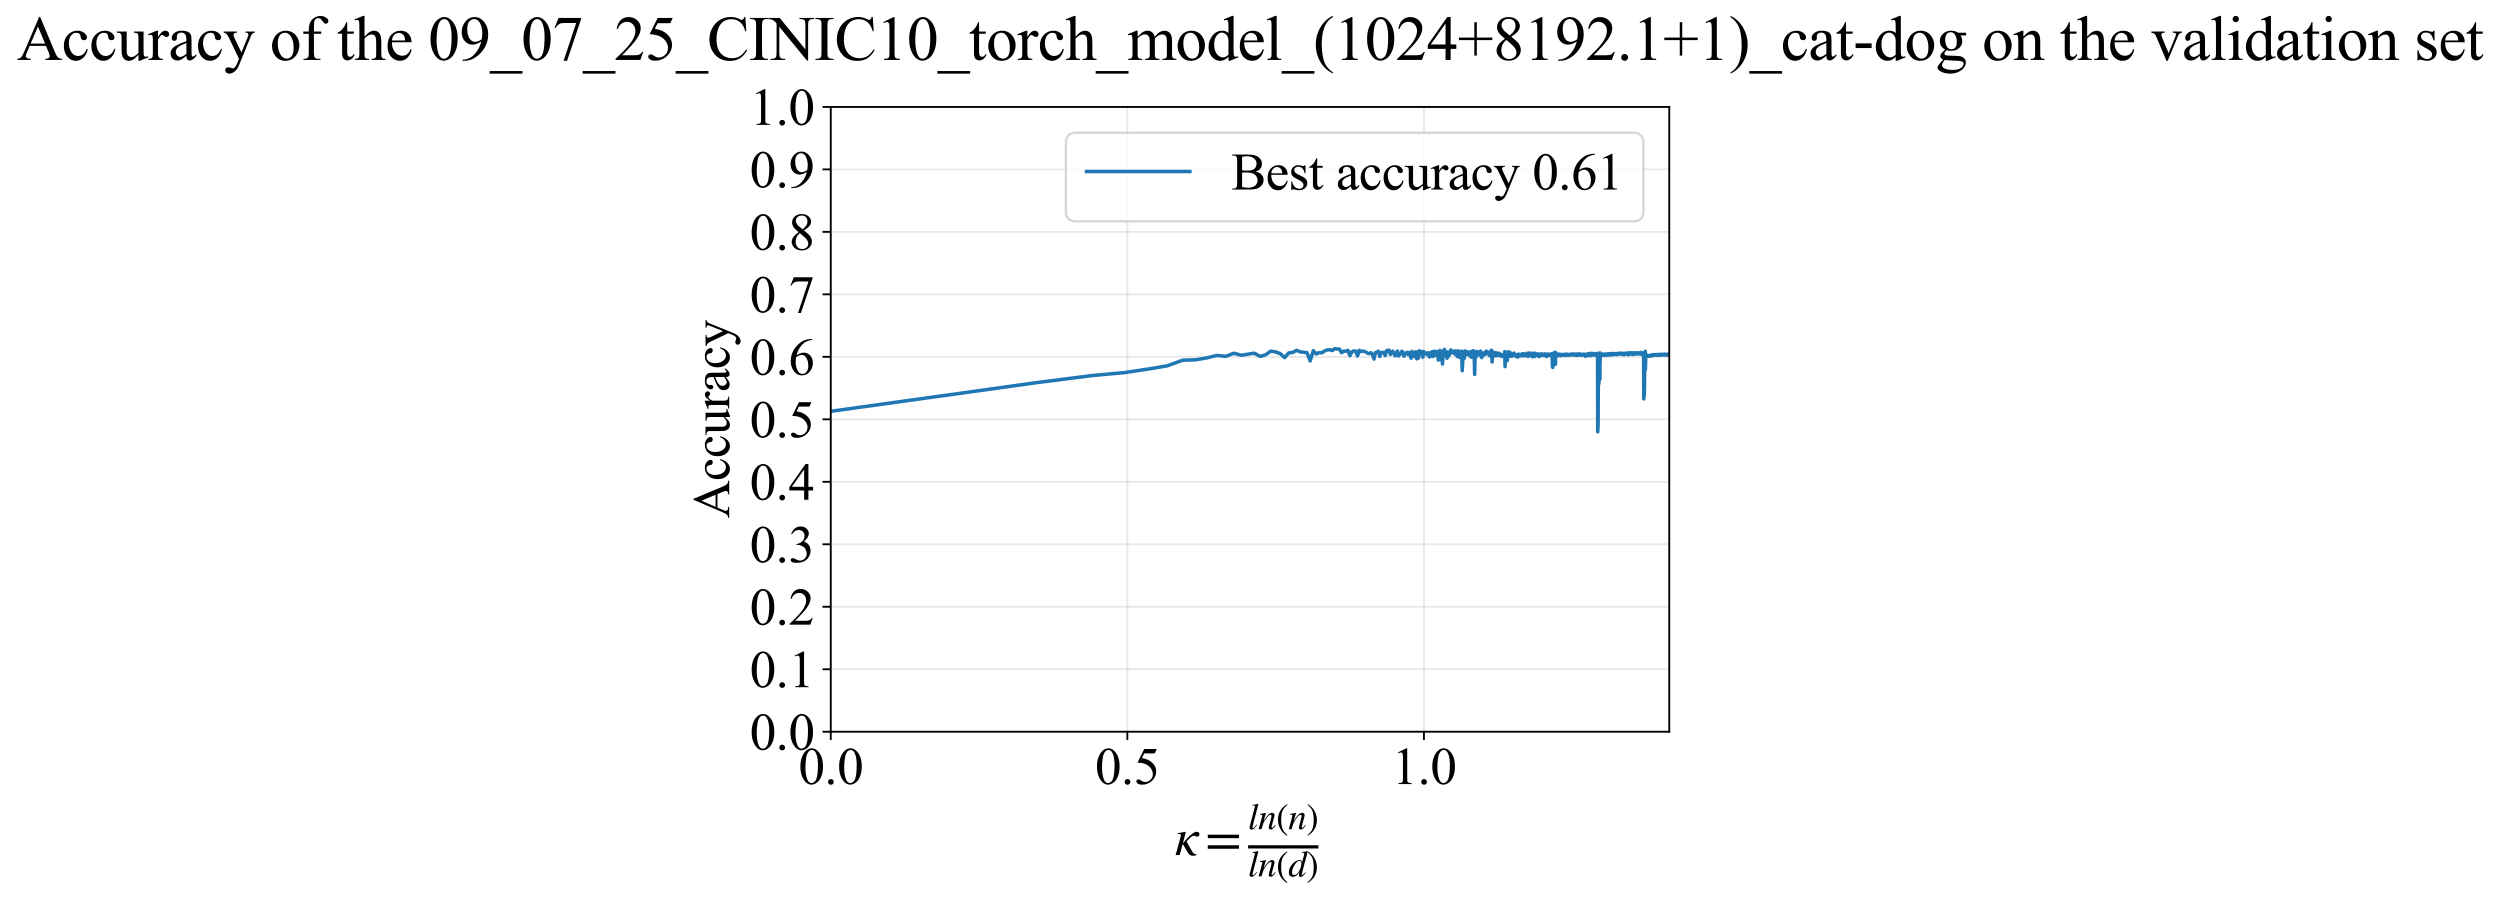 <?xml version="1.0" encoding="utf-8" standalone="no"?>
<!DOCTYPE svg PUBLIC "-//W3C//DTD SVG 1.1//EN"
  "http://www.w3.org/Graphics/SVG/1.1/DTD/svg11.dtd">
<svg xmlns:xlink="http://www.w3.org/1999/xlink" width="1064.749pt" height="383.266pt" viewBox="0 0 1064.749 383.266" xmlns="http://www.w3.org/2000/svg" version="1.1">
 <defs>
  <style type="text/css">*{stroke-linejoin: round; stroke-linecap: butt}</style>
 </defs>
 <g id="figure_1">
  <g id="patch_1">
   <path d="M 0 383.266 
L 1064.749 383.266 
L 1064.749 0 
L 0 0 
z
" style="fill: #ffffff"/>
  </g>
  <g id="axes_1">
   <g id="patch_2">
    <path d="M 353.814 311.644 
L 710.934 311.644 
L 710.934 45.532 
L 353.814 45.532 
z
" style="fill: #ffffff"/>
   </g>
   <g id="matplotlib.axis_1">
    <g id="xtick_1">
     <g id="line2d_1">
      <path d="M 353.814 311.644 
L 353.814 45.532 
" clip-path="url(#pf78ce7237d)" style="fill: none; stroke: #b0b0b0; stroke-opacity: 0.3; stroke-width: 0.8; stroke-linecap: square"/>
     </g>
     <g id="line2d_2">
      <defs>
       <path id="mb3c693dda4" d="M 0 0 
L 0 3.5 
" style="stroke: #000000; stroke-width: 0.8"/>
      </defs>
      <g>
       <use xlink:href="#mb3c693dda4" x="353.814" y="311.644" style="stroke: #000000; stroke-width: 0.8"/>
      </g>
     </g>
     <g id="text_1">
      <!-- 0.0 -->
      <g transform="translate(340.064 333.92) scale(0.22 -0.22)">
       <defs>
        <path id="TimesNewRomanPSMT-30" d="M 231 2094 
Q 231 2819 450 3342 
Q 669 3866 1031 4122 
Q 1313 4325 1613 4325 
Q 2100 4325 2488 3828 
Q 2972 3213 2972 2159 
Q 2972 1422 2759 906 
Q 2547 391 2217 158 
Q 1888 -75 1581 -75 
Q 975 -75 572 641 
Q 231 1244 231 2094 
z
M 844 2016 
Q 844 1141 1059 588 
Q 1238 122 1591 122 
Q 1759 122 1940 273 
Q 2122 425 2216 781 
Q 2359 1319 2359 2297 
Q 2359 3022 2209 3506 
Q 2097 3866 1919 4016 
Q 1791 4119 1609 4119 
Q 1397 4119 1231 3928 
Q 1006 3669 925 3112 
Q 844 2556 844 2016 
z
" transform="scale(0.016)"/>
        <path id="TimesNewRomanPSMT-2e" d="M 800 606 
Q 947 606 1047 504 
Q 1147 403 1147 259 
Q 1147 116 1045 14 
Q 944 -88 800 -88 
Q 656 -88 554 14 
Q 453 116 453 259 
Q 453 406 554 506 
Q 656 606 800 606 
z
" transform="scale(0.016)"/>
       </defs>
       <use xlink:href="#TimesNewRomanPSMT-30"/>
       <use xlink:href="#TimesNewRomanPSMT-2e" transform="translate(50 0)"/>
       <use xlink:href="#TimesNewRomanPSMT-30" transform="translate(75 0)"/>
      </g>
     </g>
    </g>
    <g id="xtick_2">
     <g id="line2d_3">
      <path d="M 480.132 311.644 
L 480.132 45.532 
" clip-path="url(#pf78ce7237d)" style="fill: none; stroke: #b0b0b0; stroke-opacity: 0.3; stroke-width: 0.8; stroke-linecap: square"/>
     </g>
     <g id="line2d_4">
      <g>
       <use xlink:href="#mb3c693dda4" x="480.132" y="311.644" style="stroke: #000000; stroke-width: 0.8"/>
      </g>
     </g>
     <g id="text_2">
      <!-- 0.5 -->
      <g transform="translate(466.382 333.92) scale(0.22 -0.22)">
       <defs>
        <path id="TimesNewRomanPSMT-35" d="M 2778 4238 
L 2534 3706 
L 1259 3706 
L 981 3138 
Q 1809 3016 2294 2522 
Q 2709 2097 2709 1522 
Q 2709 1188 2573 903 
Q 2438 619 2231 419 
Q 2025 219 1772 97 
Q 1413 -75 1034 -75 
Q 653 -75 479 54 
Q 306 184 306 341 
Q 306 428 378 495 
Q 450 563 559 563 
Q 641 563 702 538 
Q 763 513 909 409 
Q 1144 247 1384 247 
Q 1750 247 2026 523 
Q 2303 800 2303 1197 
Q 2303 1581 2056 1914 
Q 1809 2247 1375 2428 
Q 1034 2569 447 2591 
L 1259 4238 
L 2778 4238 
z
" transform="scale(0.016)"/>
       </defs>
       <use xlink:href="#TimesNewRomanPSMT-30"/>
       <use xlink:href="#TimesNewRomanPSMT-2e" transform="translate(50 0)"/>
       <use xlink:href="#TimesNewRomanPSMT-35" transform="translate(75 0)"/>
      </g>
     </g>
    </g>
    <g id="xtick_3">
     <g id="line2d_5">
      <path d="M 606.45 311.644 
L 606.45 45.532 
" clip-path="url(#pf78ce7237d)" style="fill: none; stroke: #b0b0b0; stroke-opacity: 0.3; stroke-width: 0.8; stroke-linecap: square"/>
     </g>
     <g id="line2d_6">
      <g>
       <use xlink:href="#mb3c693dda4" x="606.45" y="311.644" style="stroke: #000000; stroke-width: 0.8"/>
      </g>
     </g>
     <g id="text_3">
      <!-- 1.0 -->
      <g transform="translate(592.7 333.92) scale(0.22 -0.22)">
       <defs>
        <path id="TimesNewRomanPSMT-31" d="M 750 3822 
L 1781 4325 
L 1884 4325 
L 1884 747 
Q 1884 391 1914 303 
Q 1944 216 2037 169 
Q 2131 122 2419 116 
L 2419 0 
L 825 0 
L 825 116 
Q 1125 122 1212 167 
Q 1300 213 1334 289 
Q 1369 366 1369 747 
L 1369 3034 
Q 1369 3497 1338 3628 
Q 1316 3728 1258 3775 
Q 1200 3822 1119 3822 
Q 1003 3822 797 3725 
L 750 3822 
z
" transform="scale(0.016)"/>
       </defs>
       <use xlink:href="#TimesNewRomanPSMT-31"/>
       <use xlink:href="#TimesNewRomanPSMT-2e" transform="translate(50 0)"/>
       <use xlink:href="#TimesNewRomanPSMT-30" transform="translate(75 0)"/>
      </g>
     </g>
    </g>
    <g id="text_4">
     <!-- $\kappa  = \frac{ln(n)}{ln(d)}$ -->
     <g transform="translate(500.364 364.186) scale(0.22 -0.22)">
      <defs>
       <path id="STIXGeneral-Italic-3ba" d="M 979 1440 
L 998 1446 
Q 1850 2541 2464 2790 
Q 2547 2822 2630 2822 
Q 2797 2822 2886 2736 
Q 2976 2650 2976 2522 
Q 2976 2387 2893 2307 
Q 2810 2227 2682 2227 
Q 2605 2227 2502 2288 
Q 2400 2349 2336 2349 
Q 2170 2349 1990 2205 
Q 1811 2061 1414 1645 
L 2042 544 
Q 2202 262 2310 182 
Q 2419 102 2624 102 
L 2624 0 
Q 2374 -83 2182 -83 
Q 1786 -83 1555 326 
L 960 1350 
L 576 0 
L 90 0 
L 640 1978 
Q 730 2317 730 2406 
Q 730 2560 518 2560 
L 339 2560 
L 339 2650 
Q 678 2694 1306 2822 
L 1325 2803 
L 979 1440 
z
" transform="scale(0.016)"/>
       <path id="STIXGeneral-Regular-3d" d="M 4077 2048 
L 307 2048 
L 307 2470 
L 4077 2470 
L 4077 2048 
z
M 4077 768 
L 307 768 
L 307 1190 
L 4077 1190 
L 4077 768 
z
" transform="scale(0.016)"/>
       <path id="STIXGeneral-Italic-6c" d="M 1786 4339 
L 806 595 
Q 755 410 755 320 
Q 755 205 864 205 
Q 1037 205 1293 570 
L 1453 794 
L 1542 730 
Q 1254 275 1046 102 
Q 838 -70 576 -70 
Q 262 -70 262 288 
Q 262 397 288 480 
L 1165 3834 
Q 1184 3898 1184 3955 
Q 1184 4096 870 4096 
L 755 4096 
L 755 4198 
Q 1203 4250 1747 4371 
L 1786 4339 
z
" transform="scale(0.016)"/>
       <path id="STIXGeneral-Italic-6e" d="M 2944 749 
L 3034 666 
Q 2707 218 2534 80 
Q 2362 -58 2138 -58 
Q 2010 -58 1923 28 
Q 1837 115 1837 288 
Q 1837 390 1939 768 
L 2221 1805 
Q 2310 2150 2310 2310 
Q 2310 2496 2157 2496 
Q 1971 2496 1750 2275 
Q 1530 2054 1210 1587 
Q 998 1274 899 1024 
Q 800 774 570 0 
L 90 0 
L 704 2240 
Q 717 2304 717 2349 
Q 717 2445 630 2480 
Q 544 2515 301 2522 
L 301 2624 
Q 550 2675 857 2729 
Q 1165 2784 1338 2822 
L 1363 2810 
L 934 1414 
Q 1408 2170 1753 2496 
Q 2099 2822 2413 2822 
Q 2611 2822 2720 2716 
Q 2829 2611 2829 2432 
Q 2829 2272 2765 2048 
L 2406 749 
Q 2317 429 2317 358 
Q 2317 243 2419 243 
Q 2541 243 2810 582 
Q 2854 634 2944 749 
z
" transform="scale(0.016)"/>
       <path id="STIXGeneral-Regular-28" d="M 1946 -1030 
L 1869 -1133 
Q 1126 -710 716 32 
Q 307 774 307 1613 
Q 307 3386 1888 4326 
L 1946 4224 
Q 1293 3667 1075 3126 
Q 858 2586 858 1632 
Q 858 685 1082 96 
Q 1306 -493 1946 -1030 
z
" transform="scale(0.016)"/>
       <path id="STIXGeneral-Regular-29" d="M 186 4224 
L 262 4326 
Q 992 3891 1408 3148 
Q 1824 2406 1824 1581 
Q 1824 -166 243 -1133 
L 186 -1030 
Q 845 -486 1059 54 
Q 1274 595 1274 1562 
Q 1274 2534 1059 3120 
Q 845 3706 186 4224 
z
" transform="scale(0.016)"/>
       <path id="STIXGeneral-Italic-64" d="M 3334 4371 
L 3373 4333 
L 3123 3360 
L 2739 1958 
Q 2323 429 2323 384 
Q 2323 256 2438 256 
Q 2522 256 2614 336 
Q 2707 416 2963 710 
L 3040 646 
Q 2547 -83 2099 -83 
Q 1978 -83 1907 -6 
Q 1837 70 1837 205 
Q 1837 397 1920 774 
Q 1645 307 1379 118 
Q 1114 -70 781 -70 
Q 461 -70 278 125 
Q 96 320 96 678 
Q 96 1440 713 2131 
Q 1331 2822 1965 2822 
Q 2163 2822 2256 2732 
Q 2349 2643 2381 2451 
L 2387 2451 
L 2675 3494 
Q 2765 3808 2765 3949 
Q 2765 4051 2694 4076 
Q 2624 4102 2355 4115 
L 2355 4224 
Q 2848 4269 3334 4371 
z
M 2278 2310 
Q 2278 2477 2185 2576 
Q 2093 2675 1978 2675 
Q 1677 2675 1395 2381 
Q 1075 2042 864 1571 
Q 653 1101 653 704 
Q 653 486 752 361 
Q 851 237 1024 237 
Q 1312 237 1606 550 
Q 1901 864 2089 1350 
Q 2278 1837 2278 2310 
z
" transform="scale(0.016)"/>
      </defs>
      <use xlink:href="#STIXGeneral-Italic-3ba" transform="translate(0 0.003)"/>
      <use xlink:href="#STIXGeneral-Regular-3d" transform="translate(58.84 0.003)"/>
      <use xlink:href="#STIXGeneral-Italic-6c" transform="translate(141.78 50.192) scale(0.7)"/>
      <use xlink:href="#STIXGeneral-Italic-6e" transform="translate(161.24 50.192) scale(0.7)"/>
      <use xlink:href="#STIXGeneral-Regular-28" transform="translate(196.24 50.192) scale(0.7)"/>
      <use xlink:href="#STIXGeneral-Italic-6e" transform="translate(219.55 50.192) scale(0.7)"/>
      <use xlink:href="#STIXGeneral-Regular-29" transform="translate(254.55 50.192) scale(0.7)"/>
      <use xlink:href="#STIXGeneral-Italic-6c" transform="translate(141.78 -41.258) scale(0.7)"/>
      <use xlink:href="#STIXGeneral-Italic-6e" transform="translate(161.24 -41.258) scale(0.7)"/>
      <use xlink:href="#STIXGeneral-Regular-28" transform="translate(196.24 -41.258) scale(0.7)"/>
      <use xlink:href="#STIXGeneral-Italic-64" transform="translate(219.55 -41.258) scale(0.7)"/>
      <use xlink:href="#STIXGeneral-Regular-29" transform="translate(254.55 -41.258) scale(0.7)"/>
      <path d="M 141.78 12.8 
L 141.78 19.05 
L 277.86 19.05 
L 277.86 12.8 
L 141.78 12.8 
z
"/>
     </g>
    </g>
   </g>
   <g id="matplotlib.axis_2">
    <g id="ytick_1">
     <g id="line2d_7">
      <path d="M 353.814 311.644 
L 710.934 311.644 
" clip-path="url(#pf78ce7237d)" style="fill: none; stroke: #b0b0b0; stroke-opacity: 0.3; stroke-width: 0.8; stroke-linecap: square"/>
     </g>
     <g id="line2d_8">
      <defs>
       <path id="m45f7006ee9" d="M 0 0 
L -3.5 0 
" style="stroke: #000000; stroke-width: 0.8"/>
      </defs>
      <g>
       <use xlink:href="#m45f7006ee9" x="353.814" y="311.644" style="stroke: #000000; stroke-width: 0.8"/>
      </g>
     </g>
     <g id="text_5">
      <!-- 0.0 -->
      <g transform="translate(319.314 319.282) scale(0.22 -0.22)">
       <use xlink:href="#TimesNewRomanPSMT-30"/>
       <use xlink:href="#TimesNewRomanPSMT-2e" transform="translate(50 0)"/>
       <use xlink:href="#TimesNewRomanPSMT-30" transform="translate(75 0)"/>
      </g>
     </g>
    </g>
    <g id="ytick_2">
     <g id="line2d_9">
      <path d="M 353.814 285.032 
L 710.934 285.032 
" clip-path="url(#pf78ce7237d)" style="fill: none; stroke: #b0b0b0; stroke-opacity: 0.3; stroke-width: 0.8; stroke-linecap: square"/>
     </g>
     <g id="line2d_10">
      <g>
       <use xlink:href="#m45f7006ee9" x="353.814" y="285.032" style="stroke: #000000; stroke-width: 0.8"/>
      </g>
     </g>
     <g id="text_6">
      <!-- 0.1 -->
      <g transform="translate(319.314 292.67) scale(0.22 -0.22)">
       <use xlink:href="#TimesNewRomanPSMT-30"/>
       <use xlink:href="#TimesNewRomanPSMT-2e" transform="translate(50 0)"/>
       <use xlink:href="#TimesNewRomanPSMT-31" transform="translate(75 0)"/>
      </g>
     </g>
    </g>
    <g id="ytick_3">
     <g id="line2d_11">
      <path d="M 353.814 258.421 
L 710.934 258.421 
" clip-path="url(#pf78ce7237d)" style="fill: none; stroke: #b0b0b0; stroke-opacity: 0.3; stroke-width: 0.8; stroke-linecap: square"/>
     </g>
     <g id="line2d_12">
      <g>
       <use xlink:href="#m45f7006ee9" x="353.814" y="258.421" style="stroke: #000000; stroke-width: 0.8"/>
      </g>
     </g>
     <g id="text_7">
      <!-- 0.2 -->
      <g transform="translate(319.314 266.059) scale(0.22 -0.22)">
       <defs>
        <path id="TimesNewRomanPSMT-32" d="M 2934 816 
L 2638 0 
L 138 0 
L 138 116 
Q 1241 1122 1691 1759 
Q 2141 2397 2141 2925 
Q 2141 3328 1894 3587 
Q 1647 3847 1303 3847 
Q 991 3847 742 3664 
Q 494 3481 375 3128 
L 259 3128 
Q 338 3706 661 4015 
Q 984 4325 1469 4325 
Q 1984 4325 2329 3994 
Q 2675 3663 2675 3213 
Q 2675 2891 2525 2569 
Q 2294 2063 1775 1497 
Q 997 647 803 472 
L 1909 472 
Q 2247 472 2383 497 
Q 2519 522 2628 598 
Q 2738 675 2819 816 
L 2934 816 
z
" transform="scale(0.016)"/>
       </defs>
       <use xlink:href="#TimesNewRomanPSMT-30"/>
       <use xlink:href="#TimesNewRomanPSMT-2e" transform="translate(50 0)"/>
       <use xlink:href="#TimesNewRomanPSMT-32" transform="translate(75 0)"/>
      </g>
     </g>
    </g>
    <g id="ytick_4">
     <g id="line2d_13">
      <path d="M 353.814 231.81 
L 710.934 231.81 
" clip-path="url(#pf78ce7237d)" style="fill: none; stroke: #b0b0b0; stroke-opacity: 0.3; stroke-width: 0.8; stroke-linecap: square"/>
     </g>
     <g id="line2d_14">
      <g>
       <use xlink:href="#m45f7006ee9" x="353.814" y="231.81" style="stroke: #000000; stroke-width: 0.8"/>
      </g>
     </g>
     <g id="text_8">
      <!-- 0.3 -->
      <g transform="translate(319.314 239.448) scale(0.22 -0.22)">
       <defs>
        <path id="TimesNewRomanPSMT-33" d="M 325 3431 
Q 506 3859 782 4092 
Q 1059 4325 1472 4325 
Q 1981 4325 2253 3994 
Q 2459 3747 2459 3466 
Q 2459 3003 1878 2509 
Q 2269 2356 2469 2072 
Q 2669 1788 2669 1403 
Q 2669 853 2319 450 
Q 1863 -75 997 -75 
Q 569 -75 414 31 
Q 259 138 259 259 
Q 259 350 332 419 
Q 406 488 509 488 
Q 588 488 669 463 
Q 722 447 909 348 
Q 1097 250 1169 231 
Q 1284 197 1416 197 
Q 1734 197 1970 444 
Q 2206 691 2206 1028 
Q 2206 1275 2097 1509 
Q 2016 1684 1919 1775 
Q 1784 1900 1550 2001 
Q 1316 2103 1072 2103 
L 972 2103 
L 972 2197 
Q 1219 2228 1467 2375 
Q 1716 2522 1828 2728 
Q 1941 2934 1941 3181 
Q 1941 3503 1739 3701 
Q 1538 3900 1238 3900 
Q 753 3900 428 3381 
L 325 3431 
z
" transform="scale(0.016)"/>
       </defs>
       <use xlink:href="#TimesNewRomanPSMT-30"/>
       <use xlink:href="#TimesNewRomanPSMT-2e" transform="translate(50 0)"/>
       <use xlink:href="#TimesNewRomanPSMT-33" transform="translate(75 0)"/>
      </g>
     </g>
    </g>
    <g id="ytick_5">
     <g id="line2d_15">
      <path d="M 353.814 205.199 
L 710.934 205.199 
" clip-path="url(#pf78ce7237d)" style="fill: none; stroke: #b0b0b0; stroke-opacity: 0.3; stroke-width: 0.8; stroke-linecap: square"/>
     </g>
     <g id="line2d_16">
      <g>
       <use xlink:href="#m45f7006ee9" x="353.814" y="205.199" style="stroke: #000000; stroke-width: 0.8"/>
      </g>
     </g>
     <g id="text_9">
      <!-- 0.4 -->
      <g transform="translate(319.314 212.837) scale(0.22 -0.22)">
       <defs>
        <path id="TimesNewRomanPSMT-34" d="M 2978 1563 
L 2978 1119 
L 2409 1119 
L 2409 0 
L 1894 0 
L 1894 1119 
L 100 1119 
L 100 1519 
L 2066 4325 
L 2409 4325 
L 2409 1563 
L 2978 1563 
z
M 1894 1563 
L 1894 3666 
L 406 1563 
L 1894 1563 
z
" transform="scale(0.016)"/>
       </defs>
       <use xlink:href="#TimesNewRomanPSMT-30"/>
       <use xlink:href="#TimesNewRomanPSMT-2e" transform="translate(50 0)"/>
       <use xlink:href="#TimesNewRomanPSMT-34" transform="translate(75 0)"/>
      </g>
     </g>
    </g>
    <g id="ytick_6">
     <g id="line2d_17">
      <path d="M 353.814 178.588 
L 710.934 178.588 
" clip-path="url(#pf78ce7237d)" style="fill: none; stroke: #b0b0b0; stroke-opacity: 0.3; stroke-width: 0.8; stroke-linecap: square"/>
     </g>
     <g id="line2d_18">
      <g>
       <use xlink:href="#m45f7006ee9" x="353.814" y="178.588" style="stroke: #000000; stroke-width: 0.8"/>
      </g>
     </g>
     <g id="text_10">
      <!-- 0.5 -->
      <g transform="translate(319.314 186.226) scale(0.22 -0.22)">
       <use xlink:href="#TimesNewRomanPSMT-30"/>
       <use xlink:href="#TimesNewRomanPSMT-2e" transform="translate(50 0)"/>
       <use xlink:href="#TimesNewRomanPSMT-35" transform="translate(75 0)"/>
      </g>
     </g>
    </g>
    <g id="ytick_7">
     <g id="line2d_19">
      <path d="M 353.814 151.976 
L 710.934 151.976 
" clip-path="url(#pf78ce7237d)" style="fill: none; stroke: #b0b0b0; stroke-opacity: 0.3; stroke-width: 0.8; stroke-linecap: square"/>
     </g>
     <g id="line2d_20">
      <g>
       <use xlink:href="#m45f7006ee9" x="353.814" y="151.976" style="stroke: #000000; stroke-width: 0.8"/>
      </g>
     </g>
     <g id="text_11">
      <!-- 0.6 -->
      <g transform="translate(319.314 159.614) scale(0.22 -0.22)">
       <defs>
        <path id="TimesNewRomanPSMT-36" d="M 2869 4325 
L 2869 4209 
Q 2456 4169 2195 4045 
Q 1934 3922 1679 3669 
Q 1425 3416 1258 3105 
Q 1091 2794 978 2366 
Q 1428 2675 1881 2675 
Q 2316 2675 2634 2325 
Q 2953 1975 2953 1425 
Q 2953 894 2631 456 
Q 2244 -75 1606 -75 
Q 1172 -75 869 213 
Q 275 772 275 1663 
Q 275 2231 503 2743 
Q 731 3256 1154 3653 
Q 1578 4050 1965 4187 
Q 2353 4325 2688 4325 
L 2869 4325 
z
M 925 2138 
Q 869 1716 869 1456 
Q 869 1156 980 804 
Q 1091 453 1309 247 
Q 1469 100 1697 100 
Q 1969 100 2183 356 
Q 2397 613 2397 1088 
Q 2397 1622 2184 2012 
Q 1972 2403 1581 2403 
Q 1463 2403 1327 2353 
Q 1191 2303 925 2138 
z
" transform="scale(0.016)"/>
       </defs>
       <use xlink:href="#TimesNewRomanPSMT-30"/>
       <use xlink:href="#TimesNewRomanPSMT-2e" transform="translate(50 0)"/>
       <use xlink:href="#TimesNewRomanPSMT-36" transform="translate(75 0)"/>
      </g>
     </g>
    </g>
    <g id="ytick_8">
     <g id="line2d_21">
      <path d="M 353.814 125.365 
L 710.934 125.365 
" clip-path="url(#pf78ce7237d)" style="fill: none; stroke: #b0b0b0; stroke-opacity: 0.3; stroke-width: 0.8; stroke-linecap: square"/>
     </g>
     <g id="line2d_22">
      <g>
       <use xlink:href="#m45f7006ee9" x="353.814" y="125.365" style="stroke: #000000; stroke-width: 0.8"/>
      </g>
     </g>
     <g id="text_12">
      <!-- 0.7 -->
      <g transform="translate(319.314 133.003) scale(0.22 -0.22)">
       <defs>
        <path id="TimesNewRomanPSMT-37" d="M 644 4238 
L 2916 4238 
L 2916 4119 
L 1503 -88 
L 1153 -88 
L 2419 3728 
L 1253 3728 
Q 900 3728 750 3644 
Q 488 3500 328 3200 
L 238 3234 
L 644 4238 
z
" transform="scale(0.016)"/>
       </defs>
       <use xlink:href="#TimesNewRomanPSMT-30"/>
       <use xlink:href="#TimesNewRomanPSMT-2e" transform="translate(50 0)"/>
       <use xlink:href="#TimesNewRomanPSMT-37" transform="translate(75 0)"/>
      </g>
     </g>
    </g>
    <g id="ytick_9">
     <g id="line2d_23">
      <path d="M 353.814 98.754 
L 710.934 98.754 
" clip-path="url(#pf78ce7237d)" style="fill: none; stroke: #b0b0b0; stroke-opacity: 0.3; stroke-width: 0.8; stroke-linecap: square"/>
     </g>
     <g id="line2d_24">
      <g>
       <use xlink:href="#m45f7006ee9" x="353.814" y="98.754" style="stroke: #000000; stroke-width: 0.8"/>
      </g>
     </g>
     <g id="text_13">
      <!-- 0.8 -->
      <g transform="translate(319.314 106.392) scale(0.22 -0.22)">
       <defs>
        <path id="TimesNewRomanPSMT-38" d="M 1228 2134 
Q 725 2547 579 2797 
Q 434 3047 434 3316 
Q 434 3728 753 4026 
Q 1072 4325 1600 4325 
Q 2113 4325 2425 4047 
Q 2738 3769 2738 3413 
Q 2738 3175 2569 2928 
Q 2400 2681 1866 2347 
Q 2416 1922 2594 1678 
Q 2831 1359 2831 1006 
Q 2831 559 2490 242 
Q 2150 -75 1597 -75 
Q 994 -75 656 303 
Q 388 606 388 966 
Q 388 1247 577 1523 
Q 766 1800 1228 2134 
z
M 1719 2469 
Q 2094 2806 2194 3001 
Q 2294 3197 2294 3444 
Q 2294 3772 2109 3958 
Q 1925 4144 1606 4144 
Q 1288 4144 1088 3959 
Q 888 3775 888 3528 
Q 888 3366 970 3203 
Q 1053 3041 1206 2894 
L 1719 2469 
z
M 1375 2016 
Q 1116 1797 991 1539 
Q 866 1281 866 981 
Q 866 578 1086 336 
Q 1306 94 1647 94 
Q 1984 94 2187 284 
Q 2391 475 2391 747 
Q 2391 972 2272 1150 
Q 2050 1481 1375 2016 
z
" transform="scale(0.016)"/>
       </defs>
       <use xlink:href="#TimesNewRomanPSMT-30"/>
       <use xlink:href="#TimesNewRomanPSMT-2e" transform="translate(50 0)"/>
       <use xlink:href="#TimesNewRomanPSMT-38" transform="translate(75 0)"/>
      </g>
     </g>
    </g>
    <g id="ytick_10">
     <g id="line2d_25">
      <path d="M 353.814 72.143 
L 710.934 72.143 
" clip-path="url(#pf78ce7237d)" style="fill: none; stroke: #b0b0b0; stroke-opacity: 0.3; stroke-width: 0.8; stroke-linecap: square"/>
     </g>
     <g id="line2d_26">
      <g>
       <use xlink:href="#m45f7006ee9" x="353.814" y="72.143" style="stroke: #000000; stroke-width: 0.8"/>
      </g>
     </g>
     <g id="text_14">
      <!-- 0.9 -->
      <g transform="translate(319.314 79.781) scale(0.22 -0.22)">
       <defs>
        <path id="TimesNewRomanPSMT-39" d="M 338 -88 
L 338 28 
Q 744 34 1094 217 
Q 1444 400 1770 856 
Q 2097 1313 2225 1859 
Q 1734 1544 1338 1544 
Q 891 1544 572 1889 
Q 253 2234 253 2806 
Q 253 3363 572 3797 
Q 956 4325 1575 4325 
Q 2097 4325 2469 3894 
Q 2925 3359 2925 2575 
Q 2925 1869 2578 1258 
Q 2231 647 1613 244 
Q 1109 -88 516 -88 
L 338 -88 
z
M 2275 2091 
Q 2331 2497 2331 2741 
Q 2331 3044 2228 3395 
Q 2125 3747 1936 3934 
Q 1747 4122 1506 4122 
Q 1228 4122 1018 3872 
Q 809 3622 809 3128 
Q 809 2469 1088 2097 
Q 1291 1828 1588 1828 
Q 1731 1828 1928 1897 
Q 2125 1966 2275 2091 
z
" transform="scale(0.016)"/>
       </defs>
       <use xlink:href="#TimesNewRomanPSMT-30"/>
       <use xlink:href="#TimesNewRomanPSMT-2e" transform="translate(50 0)"/>
       <use xlink:href="#TimesNewRomanPSMT-39" transform="translate(75 0)"/>
      </g>
     </g>
    </g>
    <g id="ytick_11">
     <g id="line2d_27">
      <path d="M 353.814 45.532 
L 710.934 45.532 
" clip-path="url(#pf78ce7237d)" style="fill: none; stroke: #b0b0b0; stroke-opacity: 0.3; stroke-width: 0.8; stroke-linecap: square"/>
     </g>
     <g id="line2d_28">
      <g>
       <use xlink:href="#m45f7006ee9" x="353.814" y="45.532" style="stroke: #000000; stroke-width: 0.8"/>
      </g>
     </g>
     <g id="text_15">
      <!-- 1.0 -->
      <g transform="translate(319.314 53.17) scale(0.22 -0.22)">
       <use xlink:href="#TimesNewRomanPSMT-31"/>
       <use xlink:href="#TimesNewRomanPSMT-2e" transform="translate(50 0)"/>
       <use xlink:href="#TimesNewRomanPSMT-30" transform="translate(75 0)"/>
      </g>
     </g>
    </g>
    <g id="text_16">
     <!-- Accuracy -->
     <g transform="translate(310.567 220.726) rotate(-90) scale(0.22 -0.22)">
      <defs>
       <path id="TimesNewRomanPSMT-41" d="M 2928 1419 
L 1288 1419 
L 1000 750 
Q 894 503 894 381 
Q 894 284 986 211 
Q 1078 138 1384 116 
L 1384 0 
L 50 0 
L 50 116 
Q 316 163 394 238 
Q 553 388 747 847 
L 2238 4334 
L 2347 4334 
L 3822 809 
Q 4000 384 4145 257 
Q 4291 131 4550 116 
L 4550 0 
L 2878 0 
L 2878 116 
Q 3131 128 3220 200 
Q 3309 272 3309 375 
Q 3309 513 3184 809 
L 2928 1419 
z
M 2841 1650 
L 2122 3363 
L 1384 1650 
L 2841 1650 
z
" transform="scale(0.016)"/>
       <path id="TimesNewRomanPSMT-63" d="M 2631 1088 
Q 2516 522 2178 217 
Q 1841 -88 1431 -88 
Q 944 -88 581 321 
Q 219 731 219 1428 
Q 219 2103 620 2525 
Q 1022 2947 1584 2947 
Q 2006 2947 2278 2723 
Q 2550 2500 2550 2259 
Q 2550 2141 2473 2067 
Q 2397 1994 2259 1994 
Q 2075 1994 1981 2113 
Q 1928 2178 1911 2362 
Q 1894 2547 1784 2644 
Q 1675 2738 1481 2738 
Q 1169 2738 978 2506 
Q 725 2200 725 1697 
Q 725 1184 976 792 
Q 1228 400 1656 400 
Q 1963 400 2206 609 
Q 2378 753 2541 1131 
L 2631 1088 
z
" transform="scale(0.016)"/>
       <path id="TimesNewRomanPSMT-75" d="M 2709 2863 
L 2709 1128 
Q 2709 631 2732 520 
Q 2756 409 2807 365 
Q 2859 322 2928 322 
Q 3025 322 3147 375 
L 3191 266 
L 2334 -88 
L 2194 -88 
L 2194 519 
Q 1825 119 1631 15 
Q 1438 -88 1222 -88 
Q 981 -88 804 51 
Q 628 191 559 409 
Q 491 628 491 1028 
L 491 2306 
Q 491 2509 447 2587 
Q 403 2666 317 2708 
Q 231 2750 6 2747 
L 6 2863 
L 1009 2863 
L 1009 947 
Q 1009 547 1148 422 
Q 1288 297 1484 297 
Q 1619 297 1789 381 
Q 1959 466 2194 703 
L 2194 2325 
Q 2194 2569 2105 2655 
Q 2016 2741 1734 2747 
L 1734 2863 
L 2709 2863 
z
" transform="scale(0.016)"/>
       <path id="TimesNewRomanPSMT-72" d="M 1038 2947 
L 1038 2303 
Q 1397 2947 1775 2947 
Q 1947 2947 2059 2842 
Q 2172 2738 2172 2600 
Q 2172 2478 2090 2393 
Q 2009 2309 1897 2309 
Q 1788 2309 1652 2417 
Q 1516 2525 1450 2525 
Q 1394 2525 1328 2463 
Q 1188 2334 1038 2041 
L 1038 669 
Q 1038 431 1097 309 
Q 1138 225 1241 169 
Q 1344 113 1538 113 
L 1538 0 
L 72 0 
L 72 113 
Q 291 113 397 181 
Q 475 231 506 341 
Q 522 394 522 644 
L 522 1753 
Q 522 2253 501 2348 
Q 481 2444 426 2487 
Q 372 2531 291 2531 
Q 194 2531 72 2484 
L 41 2597 
L 906 2947 
L 1038 2947 
z
" transform="scale(0.016)"/>
       <path id="TimesNewRomanPSMT-61" d="M 1822 413 
Q 1381 72 1269 19 
Q 1100 -59 909 -59 
Q 613 -59 420 144 
Q 228 347 228 678 
Q 228 888 322 1041 
Q 450 1253 767 1440 
Q 1084 1628 1822 1897 
L 1822 2009 
Q 1822 2438 1686 2597 
Q 1550 2756 1291 2756 
Q 1094 2756 978 2650 
Q 859 2544 859 2406 
L 866 2225 
Q 866 2081 792 2003 
Q 719 1925 600 1925 
Q 484 1925 411 2006 
Q 338 2088 338 2228 
Q 338 2497 613 2722 
Q 888 2947 1384 2947 
Q 1766 2947 2009 2819 
Q 2194 2722 2281 2516 
Q 2338 2381 2338 1966 
L 2338 994 
Q 2338 584 2353 492 
Q 2369 400 2405 369 
Q 2441 338 2488 338 
Q 2538 338 2575 359 
Q 2641 400 2828 588 
L 2828 413 
Q 2478 -56 2159 -56 
Q 2006 -56 1915 50 
Q 1825 156 1822 413 
z
M 1822 616 
L 1822 1706 
Q 1350 1519 1213 1441 
Q 966 1303 859 1153 
Q 753 1003 753 825 
Q 753 600 887 451 
Q 1022 303 1197 303 
Q 1434 303 1822 616 
z
" transform="scale(0.016)"/>
       <path id="TimesNewRomanPSMT-79" d="M 38 2863 
L 1372 2863 
L 1372 2747 
L 1306 2747 
Q 1166 2747 1095 2686 
Q 1025 2625 1025 2534 
Q 1025 2413 1128 2197 
L 1825 753 
L 2466 2334 
Q 2519 2463 2519 2588 
Q 2519 2644 2497 2672 
Q 2472 2706 2419 2726 
Q 2366 2747 2231 2747 
L 2231 2863 
L 3163 2863 
L 3163 2747 
Q 3047 2734 2984 2696 
Q 2922 2659 2847 2556 
Q 2819 2513 2741 2316 
L 1575 -541 
Q 1406 -956 1132 -1168 
Q 859 -1381 606 -1381 
Q 422 -1381 303 -1275 
Q 184 -1169 184 -1031 
Q 184 -900 270 -820 
Q 356 -741 506 -741 
Q 609 -741 788 -809 
Q 913 -856 944 -856 
Q 1038 -856 1148 -759 
Q 1259 -663 1372 -384 
L 1575 113 
L 547 2272 
Q 500 2369 397 2513 
Q 319 2622 269 2659 
Q 197 2709 38 2747 
L 38 2863 
z
" transform="scale(0.016)"/>
      </defs>
      <use xlink:href="#TimesNewRomanPSMT-41"/>
      <use xlink:href="#TimesNewRomanPSMT-63" transform="translate(72.217 0)"/>
      <use xlink:href="#TimesNewRomanPSMT-63" transform="translate(116.602 0)"/>
      <use xlink:href="#TimesNewRomanPSMT-75" transform="translate(160.986 0)"/>
      <use xlink:href="#TimesNewRomanPSMT-72" transform="translate(210.986 0)"/>
      <use xlink:href="#TimesNewRomanPSMT-61" transform="translate(244.287 0)"/>
      <use xlink:href="#TimesNewRomanPSMT-63" transform="translate(288.672 0)"/>
      <use xlink:href="#TimesNewRomanPSMT-79" transform="translate(333.057 0)"/>
     </g>
    </g>
   </g>
   <g id="line2d_29">
    <path d="M 353.814 175.172 
L 441.23 163.005 
L 464.799 159.989 
L 478.994 158.688 
L 489.185 157.151 
L 497.14 155.805 
L 503.666 153.425 
L 509.199 153.248 
L 514.001 152.42 
L 518.244 151.37 
L 522.044 151.769 
L 525.485 150.439 
L 528.629 151.311 
L 534.205 150.409 
L 536.702 151.799 
L 539.039 151.104 
L 541.236 149.537 
L 543.307 149.877 
L 545.267 150.646 
L 547.127 152.302 
L 548.897 150.291 
L 550.584 150.084 
L 552.197 149.197 
L 553.742 149.862 
L 556.648 150.202 
L 558.018 153.706 
L 559.339 149.374 
L 560.613 150.734 
L 561.845 150.173 
L 563.036 150.247 
L 564.19 149.433 
L 565.308 149.02 
L 566.393 148.946 
L 567.446 149.3 
L 568.47 148.487 
L 569.466 148.635 
L 570.435 148.65 
L 571.379 150.232 
L 572.3 149.537 
L 573.198 149.596 
L 574.074 149.226 
L 574.93 151.459 
L 575.766 149.847 
L 576.583 149.419 
L 577.382 149.567 
L 578.164 151.607 
L 578.93 149.182 
L 579.68 149.729 
L 580.415 149.522 
L 581.135 149.67 
L 581.842 149.995 
L 582.534 150.468 
L 583.214 150.587 
L 583.882 150.202 
L 584.538 150.956 
L 585.182 152.922 
L 585.814 150.173 
L 586.436 149.936 
L 587.048 149.567 
L 587.649 151.814 
L 588.241 150.202 
L 588.823 150.084 
L 589.396 150.114 
L 589.961 151.4 
L 590.516 149.374 
L 591.603 149.138 
L 592.134 150.971 
L 592.658 150.054 
L 593.174 149.552 
L 594.185 151.562 
L 594.68 150.276 
L 595.169 149.537 
L 595.651 151.577 
L 596.596 150.587 
L 597.06 149.611 
L 597.518 150.173 
L 597.97 151.71 
L 598.417 150.394 
L 598.858 150.542 
L 599.294 150.054 
L 599.725 151.03 
L 600.151 150.128 
L 600.988 152.553 
L 601.399 149.655 
L 601.806 150.498 
L 602.208 151.814 
L 602.606 151.148 
L 603 149.818 
L 603.389 152.849 
L 603.774 149.936 
L 604.156 152.464 
L 604.533 149.36 
L 604.906 150.35 
L 605.276 150.705 
L 605.642 149.744 
L 606.004 152.124 
L 606.363 149.729 
L 606.718 150.187 
L 607.07 150.35 
L 607.419 150.38 
L 607.764 151.03 
L 608.106 150.261 
L 608.444 150.542 
L 608.78 152.035 
L 609.112 150.202 
L 609.769 151.74 
L 610.092 149.729 
L 610.413 151.843 
L 610.731 150.084 
L 611.047 149.581 
L 611.359 151.222 
L 611.669 149.729 
L 611.976 149.862 
L 612.281 150.542 
L 612.583 153.351 
L 612.883 149.98 
L 613.18 149.241 
L 613.475 153.189 
L 613.768 149.847 
L 614.058 149.567 
L 614.346 155.051 
L 614.631 150.439 
L 614.915 149.773 
L 615.196 148.813 
L 615.475 151.533 
L 615.752 151.134 
L 616.027 150.099 
L 616.3 152.568 
L 616.571 149.877 
L 616.839 151.518 
L 617.106 151.548 
L 617.371 150.335 
L 617.634 150.527 
L 617.895 149.005 
L 618.154 150.232 
L 618.412 149.744 
L 618.667 149.596 
L 618.921 149.744 
L 619.173 150.099 
L 619.424 150.69 
L 619.672 149.463 
L 619.919 150.956 
L 620.164 150.291 
L 620.408 150.853 
L 620.65 151.843 
L 620.89 149.404 
L 621.129 151.636 
L 621.367 150.557 
L 621.602 152.213 
L 622.069 149.744 
L 622.301 149.581 
L 622.53 150.084 
L 622.759 157.905 
L 623.211 149.685 
L 623.435 149.995 
L 623.658 152.568 
L 623.88 150.424 
L 624.1 149.463 
L 624.319 151.119 
L 624.536 149.921 
L 624.752 150.513 
L 624.967 149.877 
L 625.181 150.779 
L 625.393 151.001 
L 625.604 150.069 
L 625.814 151.474 
L 626.023 150.956 
L 626.231 149.818 
L 626.437 150.498 
L 626.642 152.168 
L 626.846 149.907 
L 627.049 151.932 
L 627.251 149.404 
L 627.452 151.074 
L 627.651 149.419 
L 627.85 150.838 
L 628.047 159.457 
L 628.244 151.755 
L 628.439 150.276 
L 628.633 152.065 
L 629.019 149.685 
L 629.21 150.35 
L 629.589 149.921 
L 629.778 150.853 
L 629.965 150.912 
L 630.151 150.468 
L 630.337 151.474 
L 630.521 149.522 
L 630.705 150.675 
L 630.887 150.808 
L 631.069 152.302 
L 631.25 150.35 
L 631.43 151.311 
L 631.609 150.38 
L 631.787 150.601 
L 631.964 151.281 
L 632.141 150.202 
L 632.316 151.015 
L 632.491 150.114 
L 632.665 150.853 
L 632.838 149.759 
L 633.01 149.522 
L 633.522 150.38 
L 633.691 150.04 
L 633.859 149.951 
L 634.027 150.867 
L 634.194 150.808 
L 634.359 151.474 
L 634.525 150.394 
L 634.689 151.119 
L 634.853 150.749 
L 635.016 151.178 
L 635.178 149.167 
L 635.34 150.202 
L 635.501 154.15 
L 635.661 149.744 
L 635.82 151.237 
L 635.979 151.636 
L 636.137 150.35 
L 636.294 151.015 
L 636.451 150.128 
L 636.607 150.261 
L 636.917 151.518 
L 637.071 151.518 
L 637.225 150.261 
L 637.377 151.474 
L 637.529 151.015 
L 637.681 151.355 
L 637.832 151.089 
L 637.982 150.394 
L 638.132 150.927 
L 638.281 150.882 
L 638.429 151.415 
L 638.577 150.468 
L 638.724 151.06 
L 638.871 150.897 
L 639.017 151.37 
L 639.307 151.015 
L 639.451 151.784 
L 639.738 151.37 
L 639.881 151.636 
L 640.023 151.089 
L 640.305 151.341 
L 640.586 150.853 
L 640.725 152.08 
L 640.864 149.759 
L 641.002 156.116 
L 641.14 150.572 
L 641.277 150.867 
L 641.414 153.41 
L 641.55 150.35 
L 641.685 150.409 
L 641.955 153.617 
L 642.09 150.572 
L 642.356 149.803 
L 642.621 151.873 
L 642.753 150.72 
L 642.885 150.971 
L 643.146 150.084 
L 643.405 151.385 
L 643.534 150.646 
L 643.791 151.74 
L 643.918 151.104 
L 644.045 151.607 
L 644.172 151.089 
L 644.298 151.045 
L 644.424 150.705 
L 644.675 150.794 
L 644.799 150.38 
L 645.047 151.341 
L 645.17 151.37 
L 645.293 151.533 
L 645.538 151.045 
L 645.659 151.281 
L 645.781 151.769 
L 646.022 151.503 
L 646.142 151.415 
L 646.262 152.08 
L 646.381 152.08 
L 646.736 150.794 
L 646.854 151.666 
L 647.088 151.193 
L 647.205 151.119 
L 647.321 151.636 
L 647.553 151.37 
L 647.668 151.592 
L 647.783 151.518 
L 647.897 150.986 
L 648.011 151.415 
L 648.238 150.69 
L 648.464 151.4 
L 648.688 150.69 
L 648.799 151.148 
L 648.911 150.616 
L 649.022 150.794 
L 649.132 151.607 
L 649.352 150.927 
L 649.462 150.912 
L 649.789 151.178 
L 649.897 151.089 
L 650.005 151.385 
L 650.113 150.971 
L 650.22 151.415 
L 650.327 150.468 
L 650.54 151.71 
L 650.752 150.513 
L 650.857 151.755 
L 650.962 151.651 
L 651.067 150.646 
L 651.276 150.956 
L 651.38 150.32 
L 651.484 151.001 
L 651.587 150.794 
L 651.69 151.193 
L 651.895 150.897 
L 651.998 151.296 
L 652.201 150.734 
L 652.504 151.089 
L 652.605 151.932 
L 652.705 151.459 
L 652.805 150.394 
L 652.905 150.823 
L 653.004 150.675 
L 653.103 151.799 
L 653.202 150.956 
L 653.301 151.074 
L 653.399 150.794 
L 653.497 151.902 
L 653.595 150.986 
L 653.693 151.548 
L 653.79 151.222 
L 653.887 150.439 
L 653.984 151.415 
L 654.08 151.311 
L 654.177 151.134 
L 654.749 151.518 
L 654.844 150.941 
L 654.938 151.222 
L 655.032 150.779 
L 655.126 151.577 
L 655.219 150.69 
L 655.313 151.148 
L 655.498 150.823 
L 655.591 151.843 
L 655.683 151.784 
L 655.776 150.971 
L 655.959 151.503 
L 656.142 151.015 
L 656.233 151.385 
L 656.414 150.72 
L 656.594 151.001 
L 656.684 150.705 
L 656.774 151.089 
L 656.953 150.794 
L 657.13 151.355 
L 657.307 151.104 
L 657.395 150.927 
L 657.571 151.252 
L 657.658 150.927 
L 657.746 151.355 
L 658.006 150.72 
L 658.179 151.001 
L 658.265 151.119 
L 658.351 151.562 
L 658.436 151.163 
L 658.607 151.843 
L 658.692 151.814 
L 658.946 151.03 
L 659.03 150.794 
L 659.114 151.178 
L 659.198 151.001 
L 659.449 151.415 
L 659.532 150.882 
L 659.615 151.222 
L 659.697 151.03 
L 659.862 151.37 
L 660.271 150.808 
L 660.756 151.193 
L 660.836 150.764 
L 660.916 150.897 
L 660.996 151.503 
L 661.076 150.513 
L 661.155 156.042 
L 661.235 154.09 
L 661.314 156.471 
L 661.55 150.454 
L 661.628 154.15 
L 661.707 152.435 
L 661.785 154.283 
L 661.863 150.468 
L 661.941 150.749 
L 662.018 150.616 
L 662.096 152.257 
L 662.173 151.843 
L 662.25 150.04 
L 662.327 153.159 
L 662.404 150.173 
L 662.48 155.155 
L 662.557 150.158 
L 662.633 150.468 
L 662.861 151.267 
L 663.238 151.208 
L 663.313 151.326 
L 663.388 151.193 
L 663.462 151.518 
L 663.759 150.779 
L 663.907 151.385 
L 664.054 150.897 
L 664.2 151.148 
L 664.346 151.237 
L 664.418 150.853 
L 664.563 151.148 
L 664.636 151.222 
L 664.708 151.533 
L 664.851 151.074 
L 665.137 151.208 
L 665.279 150.971 
L 665.35 151.015 
L 665.421 151.311 
L 665.562 151.06 
L 665.632 151.281 
L 665.702 150.941 
L 665.772 151.267 
L 665.842 151.045 
L 665.912 151.134 
L 666.051 151.178 
L 666.12 150.971 
L 666.259 151.237 
L 666.327 151.193 
L 666.396 151.341 
L 666.465 151.193 
L 666.534 151.37 
L 666.602 150.853 
L 666.67 151.001 
L 666.738 151.104 
L 666.874 150.808 
L 667.01 151.252 
L 667.077 150.838 
L 667.145 150.986 
L 667.212 151.208 
L 667.279 151.134 
L 667.346 151.163 
L 667.413 151.326 
L 667.48 151.208 
L 667.613 150.882 
L 667.746 151.267 
L 667.878 150.971 
L 667.944 151.015 
L 668.01 151.134 
L 668.207 150.941 
L 668.272 150.971 
L 668.338 151.326 
L 668.403 151.119 
L 668.468 150.941 
L 668.533 150.971 
L 668.597 151.267 
L 668.662 150.986 
L 668.727 151.089 
L 668.92 151.104 
L 668.984 150.882 
L 669.048 150.986 
L 669.175 150.823 
L 669.239 151.104 
L 669.303 150.823 
L 669.366 151.03 
L 669.493 150.986 
L 669.556 150.986 
L 669.619 150.705 
L 669.682 150.927 
L 669.807 151.148 
L 669.87 151.089 
L 669.932 151.045 
L 669.994 151.237 
L 670.057 151.104 
L 670.119 150.808 
L 670.181 151.045 
L 670.366 150.779 
L 670.428 151.001 
L 670.489 150.897 
L 670.551 150.794 
L 670.612 151.208 
L 670.673 151.193 
L 670.734 150.823 
L 670.795 151.06 
L 670.856 150.808 
L 670.917 150.838 
L 671.038 150.882 
L 671.099 151.015 
L 671.159 150.927 
L 671.219 150.823 
L 671.34 151.37 
L 671.4 151.104 
L 671.459 150.971 
L 671.519 151.06 
L 671.579 151.045 
L 671.639 150.749 
L 671.698 150.941 
L 671.817 151.163 
L 671.876 150.956 
L 671.935 151.03 
L 671.994 151.163 
L 672.053 150.956 
L 672.112 151.001 
L 672.171 151.178 
L 672.229 150.794 
L 672.288 151.341 
L 672.346 151.119 
L 672.521 150.882 
L 672.637 150.912 
L 672.695 150.675 
L 672.753 151.148 
L 672.81 151.134 
L 672.926 150.927 
L 673.098 151.148 
L 673.155 151.001 
L 673.212 151.222 
L 673.269 150.956 
L 673.326 151.001 
L 673.383 150.956 
L 673.439 151.163 
L 673.496 151.045 
L 673.665 150.941 
L 673.722 150.941 
L 673.778 151.355 
L 673.834 150.927 
L 673.89 151.134 
L 673.946 151.148 
L 674.169 150.838 
L 674.224 151.178 
L 674.28 150.941 
L 674.335 150.882 
L 674.39 151.148 
L 674.445 151.104 
L 674.5 150.867 
L 674.555 151.193 
L 674.61 150.956 
L 674.72 151.001 
L 674.775 150.867 
L 674.829 150.927 
L 675.047 151.119 
L 675.101 150.927 
L 675.155 151.089 
L 675.209 151.148 
L 675.263 151.769 
L 675.371 150.941 
L 675.424 151.355 
L 675.478 151.001 
L 675.745 150.823 
L 675.851 151.193 
L 675.957 150.808 
L 676.063 151.001 
L 676.116 150.764 
L 676.168 150.986 
L 676.221 150.823 
L 676.273 151.429 
L 676.326 151.104 
L 676.482 150.971 
L 676.534 150.572 
L 676.586 151.193 
L 676.638 150.69 
L 676.69 150.734 
L 676.846 151.163 
L 676.949 150.823 
L 677 151.148 
L 677.051 150.749 
L 677.103 151.104 
L 677.154 150.867 
L 677.205 150.927 
L 677.307 151.045 
L 677.358 150.72 
L 677.409 151.474 
L 677.46 151.178 
L 677.51 150.661 
L 677.561 151.474 
L 677.612 150.468 
L 677.662 150.794 
L 677.713 150.941 
L 677.763 150.513 
L 677.813 151.267 
L 677.864 150.661 
L 677.964 151.208 
L 678.014 150.986 
L 678.114 151.222 
L 678.163 150.69 
L 678.213 151.252 
L 678.263 150.808 
L 678.412 151.252 
L 678.461 150.542 
L 678.51 150.941 
L 678.56 150.749 
L 678.609 150.941 
L 678.658 151.193 
L 678.707 151.163 
L 678.756 150.72 
L 678.805 150.867 
L 678.854 151.074 
L 678.903 151.06 
L 678.951 150.823 
L 679 151.06 
L 679.097 150.823 
L 679.146 151.208 
L 679.194 150.734 
L 679.291 150.897 
L 679.339 150.838 
L 679.387 151.222 
L 679.435 150.956 
L 679.483 150.882 
L 679.579 150.823 
L 679.627 151.326 
L 679.675 150.616 
L 679.77 150.808 
L 679.866 150.779 
L 679.913 151.444 
L 680.102 150.927 
L 680.338 150.498 
L 680.384 150.956 
L 680.478 183.88 
L 680.525 182.978 
L 680.618 181.145 
L 680.804 152.76 
L 680.942 163.508 
L 681.126 153.647 
L 681.172 154.977 
L 681.218 150.35 
L 681.264 153.499 
L 681.309 153.647 
L 681.355 153.174 
L 681.401 161.556 
L 681.446 151.03 
L 681.492 154.016 
L 681.537 150.35 
L 681.628 151.917 
L 681.673 151.474 
L 681.763 151.681 
L 681.808 151.06 
L 681.898 151.148 
L 681.943 151.503 
L 682.033 151.415 
L 682.078 151.015 
L 682.167 151.148 
L 682.256 151.252 
L 682.301 151.074 
L 682.345 151.237 
L 682.434 151.074 
L 682.566 150.882 
L 682.698 151.193 
L 682.742 150.779 
L 682.786 151.326 
L 682.918 150.971 
L 682.961 151.001 
L 683.092 151.267 
L 683.179 150.823 
L 683.222 151.252 
L 683.265 150.794 
L 683.438 151.281 
L 683.481 150.882 
L 683.524 151.355 
L 683.696 150.838 
L 683.781 151.148 
L 683.824 151.045 
L 683.866 151.119 
L 683.909 151.074 
L 683.951 151.03 
L 683.994 150.823 
L 684.036 151.001 
L 684.079 151.104 
L 684.121 150.912 
L 684.163 151.281 
L 684.248 151.237 
L 684.374 150.808 
L 684.416 151.104 
L 684.458 151.015 
L 684.541 150.867 
L 684.583 150.912 
L 684.708 151.267 
L 684.75 150.631 
L 684.791 150.675 
L 684.833 151.074 
L 684.916 150.941 
L 684.998 151.03 
L 685.039 150.971 
L 685.081 150.838 
L 685.122 150.867 
L 685.204 151.119 
L 685.286 150.69 
L 685.327 150.749 
L 685.368 150.749 
L 685.449 150.616 
L 685.49 151.06 
L 685.612 150.749 
L 685.653 150.956 
L 685.693 150.897 
L 685.734 150.734 
L 685.774 151.163 
L 685.814 150.72 
L 685.855 151.074 
L 685.895 150.646 
L 685.935 151.252 
L 685.975 150.956 
L 686.016 151.104 
L 686.176 150.734 
L 686.216 150.986 
L 686.256 150.705 
L 686.296 150.838 
L 686.375 150.646 
L 686.415 150.838 
L 686.454 150.764 
L 686.534 150.823 
L 686.573 150.661 
L 686.613 151.001 
L 686.652 150.527 
L 686.692 150.941 
L 686.731 150.675 
L 686.81 150.69 
L 686.849 151.119 
L 686.888 150.912 
L 686.966 150.616 
L 687.005 150.661 
L 687.084 150.971 
L 687.122 150.897 
L 687.239 150.587 
L 687.355 151.03 
L 687.433 150.734 
L 687.471 150.867 
L 687.51 150.882 
L 687.625 150.601 
L 687.664 150.661 
L 687.702 150.897 
L 687.778 150.808 
L 687.893 150.587 
L 687.969 150.675 
L 688.159 150.986 
L 688.234 150.838 
L 688.423 150.631 
L 688.46 150.675 
L 688.573 150.808 
L 688.61 150.69 
L 688.648 151.03 
L 688.722 150.705 
L 688.759 150.794 
L 688.797 150.764 
L 688.834 150.616 
L 688.908 150.69 
L 688.945 151.03 
L 688.982 150.675 
L 689.019 150.779 
L 689.056 150.927 
L 689.093 150.616 
L 689.13 150.557 
L 689.277 150.734 
L 689.314 150.764 
L 689.35 150.705 
L 689.387 150.394 
L 689.46 150.675 
L 689.569 150.527 
L 689.642 150.705 
L 689.678 150.483 
L 689.715 150.498 
L 689.751 150.779 
L 689.823 150.646 
L 689.932 150.601 
L 689.968 150.527 
L 690.075 150.823 
L 690.183 150.572 
L 690.326 150.823 
L 690.397 150.882 
L 690.433 150.38 
L 690.468 150.867 
L 690.539 150.38 
L 690.716 150.72 
L 690.751 150.542 
L 690.787 150.897 
L 690.822 150.749 
L 690.962 150.498 
L 690.997 150.572 
L 691.137 150.808 
L 691.276 150.527 
L 691.311 150.646 
L 691.38 150.616 
L 691.45 150.527 
L 691.519 150.616 
L 691.553 150.646 
L 691.588 151.089 
L 691.656 150.631 
L 691.691 150.542 
L 691.725 150.661 
L 691.759 150.572 
L 691.862 150.69 
L 691.965 150.483 
L 692.033 150.823 
L 692.067 150.675 
L 692.169 150.439 
L 692.202 150.779 
L 692.27 150.587 
L 692.338 150.675 
L 692.371 150.527 
L 692.405 150.734 
L 692.439 150.838 
L 692.54 150.483 
L 692.573 150.72 
L 692.607 150.439 
L 692.707 150.439 
L 692.74 150.616 
L 692.84 150.572 
L 692.907 150.409 
L 692.94 150.882 
L 693.039 150.764 
L 693.172 150.35 
L 693.27 150.527 
L 693.303 150.409 
L 693.336 150.409 
L 693.467 151.119 
L 693.5 150.838 
L 693.598 150.247 
L 693.63 150.542 
L 693.663 150.335 
L 693.696 150.675 
L 693.728 150.527 
L 693.761 150.897 
L 693.793 150.35 
L 693.825 150.439 
L 693.858 150.439 
L 693.955 150.72 
L 693.987 150.661 
L 694.084 150.527 
L 694.116 150.572 
L 694.148 150.631 
L 694.18 150.513 
L 694.276 150.498 
L 694.34 150.616 
L 694.372 150.454 
L 694.404 150.498 
L 694.436 150.734 
L 694.531 150.705 
L 694.595 150.202 
L 694.658 150.468 
L 694.69 150.409 
L 694.721 150.557 
L 694.753 150.72 
L 694.784 150.542 
L 694.848 150.69 
L 694.879 150.661 
L 694.91 150.823 
L 694.942 150.542 
L 694.973 150.439 
L 695.005 150.631 
L 695.067 150.882 
L 695.192 150.276 
L 695.348 150.927 
L 695.379 150.335 
L 695.441 150.941 
L 695.472 150.616 
L 695.503 150.956 
L 695.565 150.557 
L 695.596 150.779 
L 695.688 150.35 
L 695.719 150.394 
L 695.811 150.69 
L 695.872 150.247 
L 695.934 150.439 
L 695.964 150.454 
L 695.995 150.72 
L 696.056 150.601 
L 696.238 150.38 
L 696.268 150.409 
L 696.389 150.823 
L 696.42 150.794 
L 696.45 150.38 
L 696.54 150.498 
L 696.66 150.439 
L 696.69 150.483 
L 696.72 150.572 
L 696.75 150.217 
L 696.78 150.631 
L 696.81 150.616 
L 696.84 150.646 
L 696.959 150.291 
L 697.018 150.247 
L 697.077 150.69 
L 697.166 150.424 
L 697.255 150.483 
L 697.372 150.72 
L 697.607 150.335 
L 697.636 150.705 
L 697.723 150.646 
L 697.782 150.424 
L 697.84 150.601 
L 697.869 150.794 
L 697.898 150.513 
L 697.927 150.527 
L 698.042 150.276 
L 698.071 150.587 
L 698.157 150.483 
L 698.244 150.187 
L 698.272 150.291 
L 698.415 150.601 
L 698.473 150.468 
L 698.501 150.72 
L 698.558 150.542 
L 698.643 150.099 
L 698.615 150.587 
L 698.7 150.409 
L 698.728 150.661 
L 698.785 150.587 
L 698.87 150.217 
L 698.898 150.483 
L 699.01 150.616 
L 699.038 150.557 
L 699.067 150.247 
L 699.095 150.941 
L 699.151 150.513 
L 699.262 150.335 
L 699.318 150.202 
L 699.402 150.72 
L 699.457 150.306 
L 699.513 150.468 
L 699.54 150.941 
L 699.596 150.424 
L 699.623 150.601 
L 699.706 150.38 
L 699.734 150.557 
L 699.761 150.616 
L 699.789 150.394 
L 699.816 150.867 
L 699.844 150.424 
L 699.871 150.734 
L 699.953 150.454 
L 699.981 150.513 
L 700.008 150.838 
L 700.09 169.895 
L 700.145 169.318 
L 700.308 168.032 
L 700.389 164.838 
L 700.497 151.74 
L 700.551 152.346 
L 700.578 156.87 
L 700.632 152.982 
L 700.712 149.611 
L 700.739 157.446 
L 700.819 156.057 
L 700.926 150.749 
L 701.033 151.385 
L 701.059 151.902 
L 701.086 151.104 
L 701.139 151.74 
L 701.192 151.311 
L 701.271 151.488 
L 701.297 151.459 
L 701.324 151.533 
L 701.429 151.607 
L 701.455 151.385 
L 701.482 151.681 
L 701.534 151.651 
L 701.56 151.725 
L 701.587 151.503 
L 701.613 151.651 
L 701.743 151.37 
L 701.769 151.695 
L 701.873 151.681 
L 701.899 151.488 
L 701.925 151.71 
L 702.003 151.518 
L 702.029 151.415 
L 702.055 151.621 
L 702.106 151.533 
L 702.261 151.607 
L 702.312 151.459 
L 702.364 151.488 
L 702.492 151.666 
L 702.517 151.474 
L 702.594 151.607 
L 702.619 151.592 
L 702.644 151.74 
L 702.67 151.474 
L 702.695 151.518 
L 702.746 151.621 
L 702.797 151.385 
L 702.873 151.533 
L 702.898 151.311 
L 702.974 151.548 
L 703.024 151.577 
L 703.074 151.444 
L 703.099 151.562 
L 703.175 151.444 
L 703.225 151.341 
L 703.25 151.636 
L 703.325 151.37 
L 703.375 151.326 
L 703.449 151.355 
L 703.524 151.193 
L 703.598 151.4 
L 703.623 151.06 
L 703.722 151.222 
L 703.821 151.4 
L 703.845 151.311 
L 703.894 151.06 
L 703.968 151.193 
L 704.139 151.296 
L 704.188 151.163 
L 704.213 151.385 
L 704.237 151.385 
L 704.358 151.06 
L 704.407 151.341 
L 704.48 151.148 
L 704.576 151.119 
L 704.624 151.089 
L 704.697 151.281 
L 704.721 151.281 
L 704.817 151.045 
L 704.841 151.178 
L 705.34 151.163 
L 705.434 151.193 
L 705.458 151.015 
L 705.481 151.267 
L 705.575 151.208 
L 705.646 151.134 
L 705.669 151.311 
L 705.809 151.001 
L 705.926 151.37 
L 705.995 151.341 
L 706.065 150.986 
L 706.111 151.222 
L 706.157 151.134 
L 706.204 151.222 
L 706.227 150.956 
L 706.296 151.267 
L 706.319 151.03 
L 706.433 151.208 
L 706.456 151.163 
L 706.479 151.163 
L 706.502 151.015 
L 706.571 151.089 
L 706.616 151.267 
L 706.685 151.119 
L 706.708 151.03 
L 706.73 151.311 
L 706.753 151.296 
L 706.798 151.134 
L 706.866 151.296 
L 706.979 150.882 
L 707.047 151.119 
L 707.07 151.311 
L 707.137 151.222 
L 707.227 150.912 
L 707.272 151.015 
L 707.339 150.927 
L 707.384 151.134 
L 707.406 150.912 
L 707.428 151.193 
L 707.495 151.074 
L 707.562 151.267 
L 707.584 151.178 
L 707.606 151.001 
L 707.673 151.119 
L 707.761 151.178 
L 707.739 151.089 
L 707.783 151.119 
L 707.806 150.971 
L 707.872 151.237 
L 707.982 151.045 
L 708.004 151.178 
L 708.026 151.208 
L 708.048 151.119 
L 708.069 150.853 
L 708.135 151.222 
L 708.157 151.015 
L 708.244 151.089 
L 708.223 150.971 
L 708.266 151.074 
L 708.332 151.148 
L 708.397 150.941 
L 708.418 151.193 
L 708.44 150.897 
L 708.505 150.956 
L 708.635 151.163 
L 708.743 150.956 
L 708.678 151.222 
L 708.764 150.986 
L 708.786 151.222 
L 708.871 150.971 
L 708.893 150.838 
L 708.914 151.134 
L 708.957 151.089 
L 709.064 151.148 
L 709.17 150.882 
L 709.192 151.015 
L 709.509 151.252 
L 709.53 151.148 
L 709.572 151.193 
L 709.635 151.001 
L 709.656 151.281 
L 709.74 151.222 
L 709.782 150.912 
L 709.865 151.074 
L 709.907 151.237 
L 709.928 151.001 
L 709.99 151.163 
L 710.011 150.867 
L 710.094 151.089 
L 710.156 150.882 
L 710.177 151.089 
L 710.198 151.134 
L 710.218 151.074 
L 710.26 151.119 
L 710.301 150.927 
L 710.321 151.222 
L 710.342 150.897 
L 710.404 150.986 
L 710.424 151.015 
L 710.445 150.853 
L 710.486 150.912 
L 710.506 150.823 
L 710.568 150.749 
L 710.629 151.148 
L 710.731 150.675 
L 710.853 151.134 
L 710.914 150.956 
L 710.934 151.015 
" clip-path="url(#pf78ce7237d)" style="fill: none; stroke: #1f77b4; stroke-width: 1.5; stroke-linecap: square"/>
   </g>
   <g id="patch_3">
    <path d="M 353.814 311.644 
L 353.814 45.532 
" style="fill: none; stroke: #000000; stroke-width: 0.8; stroke-linejoin: miter; stroke-linecap: square"/>
   </g>
   <g id="patch_4">
    <path d="M 710.934 311.644 
L 710.934 45.532 
" style="fill: none; stroke: #000000; stroke-width: 0.8; stroke-linejoin: miter; stroke-linecap: square"/>
   </g>
   <g id="patch_5">
    <path d="M 353.814 311.644 
L 710.934 311.644 
" style="fill: none; stroke: #000000; stroke-width: 0.8; stroke-linejoin: miter; stroke-linecap: square"/>
   </g>
   <g id="patch_6">
    <path d="M 353.814 45.532 
L 710.934 45.532 
" style="fill: none; stroke: #000000; stroke-width: 0.8; stroke-linejoin: miter; stroke-linecap: square"/>
   </g>
   <g id="text_17">
    <!-- Accuracy of the 09_07_25_CINIC10_torch_model_(1024+8192.1+1)_cat-dog on the validation set -->
    <g transform="translate(7.2 25.532) scale(0.264 -0.264)">
     <defs>
      <path id="TimesNewRomanPSMT-20" transform="scale(0.016)"/>
      <path id="TimesNewRomanPSMT-6f" d="M 1600 2947 
Q 2250 2947 2644 2453 
Q 2978 2031 2978 1484 
Q 2978 1100 2793 706 
Q 2609 313 2286 112 
Q 1963 -88 1566 -88 
Q 919 -88 538 428 
Q 216 863 216 1403 
Q 216 1797 411 2186 
Q 606 2575 925 2761 
Q 1244 2947 1600 2947 
z
M 1503 2744 
Q 1338 2744 1170 2645 
Q 1003 2547 900 2300 
Q 797 2053 797 1666 
Q 797 1041 1045 587 
Q 1294 134 1700 134 
Q 2003 134 2200 384 
Q 2397 634 2397 1244 
Q 2397 2006 2069 2444 
Q 1847 2744 1503 2744 
z
" transform="scale(0.016)"/>
      <path id="TimesNewRomanPSMT-66" d="M 1319 2638 
L 1319 756 
Q 1319 356 1406 250 
Q 1522 113 1716 113 
L 1975 113 
L 1975 0 
L 266 0 
L 266 113 
L 394 113 
Q 519 113 622 175 
Q 725 238 764 344 
Q 803 450 803 756 
L 803 2638 
L 247 2638 
L 247 2863 
L 803 2863 
L 803 3050 
Q 803 3478 940 3775 
Q 1078 4072 1361 4255 
Q 1644 4438 1997 4438 
Q 2325 4438 2600 4225 
Q 2781 4084 2781 3909 
Q 2781 3816 2700 3733 
Q 2619 3650 2525 3650 
Q 2453 3650 2373 3701 
Q 2294 3753 2178 3923 
Q 2063 4094 1966 4153 
Q 1869 4213 1750 4213 
Q 1606 4213 1506 4136 
Q 1406 4059 1362 3898 
Q 1319 3738 1319 3069 
L 1319 2863 
L 2056 2863 
L 2056 2638 
L 1319 2638 
z
" transform="scale(0.016)"/>
      <path id="TimesNewRomanPSMT-74" d="M 1031 3803 
L 1031 2863 
L 1700 2863 
L 1700 2644 
L 1031 2644 
L 1031 788 
Q 1031 509 1111 412 
Q 1191 316 1316 316 
Q 1419 316 1516 380 
Q 1613 444 1666 569 
L 1788 569 
Q 1678 263 1478 108 
Q 1278 -47 1066 -47 
Q 922 -47 784 33 
Q 647 113 581 261 
Q 516 409 516 719 
L 516 2644 
L 63 2644 
L 63 2747 
Q 234 2816 414 2980 
Q 594 3144 734 3369 
Q 806 3488 934 3803 
L 1031 3803 
z
" transform="scale(0.016)"/>
      <path id="TimesNewRomanPSMT-68" d="M 1041 4444 
L 1041 2350 
Q 1388 2731 1591 2839 
Q 1794 2947 1997 2947 
Q 2241 2947 2416 2812 
Q 2591 2678 2675 2391 
Q 2734 2191 2734 1659 
L 2734 647 
Q 2734 375 2778 275 
Q 2809 200 2884 156 
Q 2959 113 3159 113 
L 3159 0 
L 1753 0 
L 1753 113 
L 1819 113 
Q 2019 113 2097 173 
Q 2175 234 2206 353 
Q 2216 403 2216 647 
L 2216 1659 
Q 2216 2128 2167 2275 
Q 2119 2422 2012 2495 
Q 1906 2569 1756 2569 
Q 1603 2569 1437 2487 
Q 1272 2406 1041 2159 
L 1041 647 
Q 1041 353 1073 281 
Q 1106 209 1195 161 
Q 1284 113 1503 113 
L 1503 0 
L 84 0 
L 84 113 
Q 275 113 384 172 
Q 447 203 484 290 
Q 522 378 522 647 
L 522 3238 
Q 522 3728 498 3840 
Q 475 3953 426 3993 
Q 378 4034 297 4034 
Q 231 4034 84 3984 
L 41 4094 
L 897 4444 
L 1041 4444 
z
" transform="scale(0.016)"/>
      <path id="TimesNewRomanPSMT-65" d="M 681 1784 
Q 678 1147 991 784 
Q 1303 422 1725 422 
Q 2006 422 2214 576 
Q 2422 731 2563 1106 
L 2659 1044 
Q 2594 616 2278 264 
Q 1963 -88 1488 -88 
Q 972 -88 605 314 
Q 238 716 238 1394 
Q 238 2128 614 2539 
Q 991 2950 1559 2950 
Q 2041 2950 2350 2633 
Q 2659 2316 2659 1784 
L 681 1784 
z
M 681 1966 
L 2006 1966 
Q 1991 2241 1941 2353 
Q 1863 2528 1708 2628 
Q 1553 2728 1384 2728 
Q 1125 2728 920 2526 
Q 716 2325 681 1966 
z
" transform="scale(0.016)"/>
      <path id="TimesNewRomanPSMT-5f" d="M 3256 -1381 
L -53 -1381 
L -53 -1119 
L 3256 -1119 
L 3256 -1381 
z
" transform="scale(0.016)"/>
      <path id="TimesNewRomanPSMT-43" d="M 3853 4334 
L 3950 2894 
L 3853 2894 
Q 3659 3541 3300 3825 
Q 2941 4109 2438 4109 
Q 2016 4109 1675 3895 
Q 1334 3681 1139 3212 
Q 944 2744 944 2047 
Q 944 1472 1128 1050 
Q 1313 628 1683 403 
Q 2053 178 2528 178 
Q 2941 178 3256 354 
Q 3572 531 3950 1056 
L 4047 994 
Q 3728 428 3303 165 
Q 2878 -97 2294 -97 
Q 1241 -97 663 684 
Q 231 1266 231 2053 
Q 231 2688 515 3219 
Q 800 3750 1298 4042 
Q 1797 4334 2388 4334 
Q 2847 4334 3294 4109 
Q 3425 4041 3481 4041 
Q 3566 4041 3628 4100 
Q 3709 4184 3744 4334 
L 3853 4334 
z
" transform="scale(0.016)"/>
      <path id="TimesNewRomanPSMT-49" d="M 1975 116 
L 1975 0 
L 159 0 
L 159 116 
L 309 116 
Q 572 116 691 269 
Q 766 369 766 750 
L 766 3488 
Q 766 3809 725 3913 
Q 694 3991 597 4047 
Q 459 4122 309 4122 
L 159 4122 
L 159 4238 
L 1975 4238 
L 1975 4122 
L 1822 4122 
Q 1563 4122 1444 3969 
Q 1366 3869 1366 3488 
L 1366 750 
Q 1366 428 1406 325 
Q 1438 247 1538 191 
Q 1672 116 1822 116 
L 1975 116 
z
" transform="scale(0.016)"/>
      <path id="TimesNewRomanPSMT-4e" d="M -84 4238 
L 1066 4238 
L 3656 1059 
L 3656 3503 
Q 3656 3894 3569 3991 
Q 3453 4122 3203 4122 
L 3056 4122 
L 3056 4238 
L 4531 4238 
L 4531 4122 
L 4381 4122 
Q 4113 4122 4000 3959 
Q 3931 3859 3931 3503 
L 3931 -69 
L 3819 -69 
L 1025 3344 
L 1025 734 
Q 1025 344 1109 247 
Q 1228 116 1475 116 
L 1625 116 
L 1625 0 
L 150 0 
L 150 116 
L 297 116 
Q 569 116 681 278 
Q 750 378 750 734 
L 750 3681 
Q 566 3897 470 3965 
Q 375 4034 191 4094 
Q 100 4122 -84 4122 
L -84 4238 
z
" transform="scale(0.016)"/>
      <path id="TimesNewRomanPSMT-6d" d="M 1050 2338 
Q 1363 2650 1419 2697 
Q 1559 2816 1721 2881 
Q 1884 2947 2044 2947 
Q 2313 2947 2506 2790 
Q 2700 2634 2766 2338 
Q 3088 2713 3309 2830 
Q 3531 2947 3766 2947 
Q 3994 2947 4170 2830 
Q 4347 2713 4450 2447 
Q 4519 2266 4519 1878 
L 4519 647 
Q 4519 378 4559 278 
Q 4591 209 4675 161 
Q 4759 113 4950 113 
L 4950 0 
L 3538 0 
L 3538 113 
L 3597 113 
Q 3781 113 3884 184 
Q 3956 234 3988 344 
Q 4000 397 4000 647 
L 4000 1878 
Q 4000 2228 3916 2372 
Q 3794 2572 3525 2572 
Q 3359 2572 3192 2489 
Q 3025 2406 2788 2181 
L 2781 2147 
L 2788 2013 
L 2788 647 
Q 2788 353 2820 281 
Q 2853 209 2943 161 
Q 3034 113 3253 113 
L 3253 0 
L 1806 0 
L 1806 113 
Q 2044 113 2133 169 
Q 2222 225 2256 338 
Q 2272 391 2272 647 
L 2272 1878 
Q 2272 2228 2169 2381 
Q 2031 2581 1784 2581 
Q 1616 2581 1450 2491 
Q 1191 2353 1050 2181 
L 1050 647 
Q 1050 366 1089 281 
Q 1128 197 1204 155 
Q 1281 113 1516 113 
L 1516 0 
L 100 0 
L 100 113 
Q 297 113 375 155 
Q 453 197 493 289 
Q 534 381 534 647 
L 534 1741 
Q 534 2213 506 2350 
Q 484 2453 437 2492 
Q 391 2531 309 2531 
Q 222 2531 100 2484 
L 53 2597 
L 916 2947 
L 1050 2947 
L 1050 2338 
z
" transform="scale(0.016)"/>
      <path id="TimesNewRomanPSMT-64" d="M 2222 322 
Q 2013 103 1813 7 
Q 1613 -88 1381 -88 
Q 913 -88 563 304 
Q 213 697 213 1313 
Q 213 1928 600 2439 
Q 988 2950 1597 2950 
Q 1975 2950 2222 2709 
L 2222 3238 
Q 2222 3728 2198 3840 
Q 2175 3953 2125 3993 
Q 2075 4034 2000 4034 
Q 1919 4034 1784 3984 
L 1744 4094 
L 2597 4444 
L 2738 4444 
L 2738 1134 
Q 2738 631 2761 520 
Q 2784 409 2836 365 
Q 2888 322 2956 322 
Q 3041 322 3181 375 
L 3216 266 
L 2366 -88 
L 2222 -88 
L 2222 322 
z
M 2222 541 
L 2222 2016 
Q 2203 2228 2109 2403 
Q 2016 2578 1861 2667 
Q 1706 2756 1559 2756 
Q 1284 2756 1069 2509 
Q 784 2184 784 1559 
Q 784 928 1059 592 
Q 1334 256 1672 256 
Q 1956 256 2222 541 
z
" transform="scale(0.016)"/>
      <path id="TimesNewRomanPSMT-6c" d="M 1184 4444 
L 1184 647 
Q 1184 378 1223 290 
Q 1263 203 1344 158 
Q 1425 113 1647 113 
L 1647 0 
L 244 0 
L 244 113 
Q 441 113 512 153 
Q 584 194 625 287 
Q 666 381 666 647 
L 666 3247 
Q 666 3731 644 3842 
Q 622 3953 573 3993 
Q 525 4034 450 4034 
Q 369 4034 244 3984 
L 191 4094 
L 1044 4444 
L 1184 4444 
z
" transform="scale(0.016)"/>
      <path id="TimesNewRomanPSMT-28" d="M 1988 -1253 
L 1988 -1369 
Q 1516 -1131 1200 -813 
Q 750 -359 506 256 
Q 263 872 263 1534 
Q 263 2503 741 3301 
Q 1219 4100 1988 4444 
L 1988 4313 
Q 1603 4100 1356 3731 
Q 1109 3363 987 2797 
Q 866 2231 866 1616 
Q 866 947 969 400 
Q 1050 -31 1165 -292 
Q 1281 -553 1476 -793 
Q 1672 -1034 1988 -1253 
z
" transform="scale(0.016)"/>
      <path id="TimesNewRomanPSMT-2b" d="M 1672 441 
L 1672 2000 
L 116 2000 
L 116 2256 
L 1672 2256 
L 1672 3809 
L 1922 3809 
L 1922 2256 
L 3484 2256 
L 3484 2000 
L 1922 2000 
L 1922 441 
L 1672 441 
z
" transform="scale(0.016)"/>
      <path id="TimesNewRomanPSMT-29" d="M 144 4313 
L 144 4444 
Q 619 4209 934 3891 
Q 1381 3434 1625 2820 
Q 1869 2206 1869 1541 
Q 1869 572 1392 -226 
Q 916 -1025 144 -1369 
L 144 -1253 
Q 528 -1038 776 -670 
Q 1025 -303 1145 264 
Q 1266 831 1266 1447 
Q 1266 2113 1163 2663 
Q 1084 3094 967 3353 
Q 850 3613 656 3853 
Q 463 4094 144 4313 
z
" transform="scale(0.016)"/>
      <path id="TimesNewRomanPSMT-2d" d="M 259 1672 
L 1875 1672 
L 1875 1200 
L 259 1200 
L 259 1672 
z
" transform="scale(0.016)"/>
      <path id="TimesNewRomanPSMT-67" d="M 966 1044 
Q 703 1172 562 1401 
Q 422 1631 422 1909 
Q 422 2334 742 2640 
Q 1063 2947 1563 2947 
Q 1972 2947 2272 2747 
L 2878 2747 
Q 3013 2747 3034 2739 
Q 3056 2731 3066 2713 
Q 3084 2684 3084 2613 
Q 3084 2531 3069 2500 
Q 3059 2484 3036 2475 
Q 3013 2466 2878 2466 
L 2506 2466 
Q 2681 2241 2681 1891 
Q 2681 1491 2375 1206 
Q 2069 922 1553 922 
Q 1341 922 1119 984 
Q 981 866 932 777 
Q 884 688 884 625 
Q 884 572 936 522 
Q 988 472 1138 450 
Q 1225 438 1575 428 
Q 2219 413 2409 384 
Q 2700 344 2873 169 
Q 3047 -6 3047 -263 
Q 3047 -616 2716 -925 
Q 2228 -1381 1444 -1381 
Q 841 -1381 425 -1109 
Q 191 -953 191 -784 
Q 191 -709 225 -634 
Q 278 -519 444 -313 
Q 466 -284 763 25 
Q 600 122 533 198 
Q 466 275 466 372 
Q 466 481 555 628 
Q 644 775 966 1044 
z
M 1509 2797 
Q 1278 2797 1122 2612 
Q 966 2428 966 2047 
Q 966 1553 1178 1281 
Q 1341 1075 1591 1075 
Q 1828 1075 1981 1253 
Q 2134 1431 2134 1813 
Q 2134 2309 1919 2591 
Q 1759 2797 1509 2797 
z
M 934 0 
Q 788 -159 713 -296 
Q 638 -434 638 -550 
Q 638 -700 819 -813 
Q 1131 -1006 1722 -1006 
Q 2284 -1006 2551 -807 
Q 2819 -609 2819 -384 
Q 2819 -222 2659 -153 
Q 2497 -84 2016 -72 
Q 1313 -53 934 0 
z
" transform="scale(0.016)"/>
      <path id="TimesNewRomanPSMT-6e" d="M 1034 2341 
Q 1538 2947 1994 2947 
Q 2228 2947 2397 2830 
Q 2566 2713 2666 2444 
Q 2734 2256 2734 1869 
L 2734 647 
Q 2734 375 2778 278 
Q 2813 200 2889 156 
Q 2966 113 3172 113 
L 3172 0 
L 1756 0 
L 1756 113 
L 1816 113 
Q 2016 113 2095 173 
Q 2175 234 2206 353 
Q 2219 400 2219 647 
L 2219 1819 
Q 2219 2209 2117 2386 
Q 2016 2563 1775 2563 
Q 1403 2563 1034 2156 
L 1034 647 
Q 1034 356 1069 288 
Q 1113 197 1189 155 
Q 1266 113 1500 113 
L 1500 0 
L 84 0 
L 84 113 
L 147 113 
Q 366 113 442 223 
Q 519 334 519 647 
L 519 1709 
Q 519 2225 495 2337 
Q 472 2450 423 2490 
Q 375 2531 294 2531 
Q 206 2531 84 2484 
L 38 2597 
L 900 2947 
L 1034 2947 
L 1034 2341 
z
" transform="scale(0.016)"/>
      <path id="TimesNewRomanPSMT-76" d="M 53 2863 
L 1400 2863 
L 1400 2747 
L 1313 2747 
Q 1191 2747 1127 2687 
Q 1063 2628 1063 2528 
Q 1063 2419 1128 2269 
L 1794 688 
L 2463 2328 
Q 2534 2503 2534 2594 
Q 2534 2638 2509 2666 
Q 2475 2713 2422 2730 
Q 2369 2747 2206 2747 
L 2206 2863 
L 3141 2863 
L 3141 2747 
Q 2978 2734 2916 2681 
Q 2806 2588 2719 2369 
L 1703 -88 
L 1575 -88 
L 553 2328 
Q 484 2497 421 2570 
Q 359 2644 263 2694 
Q 209 2722 53 2747 
L 53 2863 
z
" transform="scale(0.016)"/>
      <path id="TimesNewRomanPSMT-69" d="M 928 4444 
Q 1059 4444 1151 4351 
Q 1244 4259 1244 4128 
Q 1244 3997 1151 3903 
Q 1059 3809 928 3809 
Q 797 3809 703 3903 
Q 609 3997 609 4128 
Q 609 4259 701 4351 
Q 794 4444 928 4444 
z
M 1188 2947 
L 1188 647 
Q 1188 378 1227 289 
Q 1266 200 1342 156 
Q 1419 113 1622 113 
L 1622 0 
L 231 0 
L 231 113 
Q 441 113 512 153 
Q 584 194 626 287 
Q 669 381 669 647 
L 669 1750 
Q 669 2216 641 2353 
Q 619 2453 572 2492 
Q 525 2531 444 2531 
Q 356 2531 231 2484 
L 188 2597 
L 1050 2947 
L 1188 2947 
z
" transform="scale(0.016)"/>
      <path id="TimesNewRomanPSMT-73" d="M 2050 2947 
L 2050 1972 
L 1947 1972 
Q 1828 2431 1642 2597 
Q 1456 2763 1169 2763 
Q 950 2763 815 2647 
Q 681 2531 681 2391 
Q 681 2216 781 2091 
Q 878 1963 1175 1819 
L 1631 1597 
Q 2266 1288 2266 781 
Q 2266 391 1970 151 
Q 1675 -88 1309 -88 
Q 1047 -88 709 6 
Q 606 38 541 38 
Q 469 38 428 -44 
L 325 -44 
L 325 978 
L 428 978 
Q 516 541 762 319 
Q 1009 97 1316 97 
Q 1531 97 1667 223 
Q 1803 350 1803 528 
Q 1803 744 1651 891 
Q 1500 1038 1047 1263 
Q 594 1488 453 1669 
Q 313 1847 313 2119 
Q 313 2472 555 2709 
Q 797 2947 1181 2947 
Q 1350 2947 1591 2875 
Q 1750 2828 1803 2828 
Q 1853 2828 1881 2850 
Q 1909 2872 1947 2947 
L 2050 2947 
z
" transform="scale(0.016)"/>
     </defs>
     <use xlink:href="#TimesNewRomanPSMT-41"/>
     <use xlink:href="#TimesNewRomanPSMT-63" transform="translate(72.217 0)"/>
     <use xlink:href="#TimesNewRomanPSMT-63" transform="translate(116.602 0)"/>
     <use xlink:href="#TimesNewRomanPSMT-75" transform="translate(160.986 0)"/>
     <use xlink:href="#TimesNewRomanPSMT-72" transform="translate(210.986 0)"/>
     <use xlink:href="#TimesNewRomanPSMT-61" transform="translate(244.287 0)"/>
     <use xlink:href="#TimesNewRomanPSMT-63" transform="translate(288.672 0)"/>
     <use xlink:href="#TimesNewRomanPSMT-79" transform="translate(333.057 0)"/>
     <use xlink:href="#TimesNewRomanPSMT-20" transform="translate(383.057 0)"/>
     <use xlink:href="#TimesNewRomanPSMT-6f" transform="translate(408.057 0)"/>
     <use xlink:href="#TimesNewRomanPSMT-66" transform="translate(458.057 0)"/>
     <use xlink:href="#TimesNewRomanPSMT-20" transform="translate(491.357 0)"/>
     <use xlink:href="#TimesNewRomanPSMT-74" transform="translate(516.357 0)"/>
     <use xlink:href="#TimesNewRomanPSMT-68" transform="translate(544.141 0)"/>
     <use xlink:href="#TimesNewRomanPSMT-65" transform="translate(594.141 0)"/>
     <use xlink:href="#TimesNewRomanPSMT-20" transform="translate(638.525 0)"/>
     <use xlink:href="#TimesNewRomanPSMT-30" transform="translate(663.525 0)"/>
     <use xlink:href="#TimesNewRomanPSMT-39" transform="translate(713.525 0)"/>
     <use xlink:href="#TimesNewRomanPSMT-5f" transform="translate(763.525 0)"/>
     <use xlink:href="#TimesNewRomanPSMT-30" transform="translate(813.525 0)"/>
     <use xlink:href="#TimesNewRomanPSMT-37" transform="translate(863.525 0)"/>
     <use xlink:href="#TimesNewRomanPSMT-5f" transform="translate(913.525 0)"/>
     <use xlink:href="#TimesNewRomanPSMT-32" transform="translate(963.525 0)"/>
     <use xlink:href="#TimesNewRomanPSMT-35" transform="translate(1013.525 0)"/>
     <use xlink:href="#TimesNewRomanPSMT-5f" transform="translate(1063.525 0)"/>
     <use xlink:href="#TimesNewRomanPSMT-43" transform="translate(1113.525 0)"/>
     <use xlink:href="#TimesNewRomanPSMT-49" transform="translate(1180.225 0)"/>
     <use xlink:href="#TimesNewRomanPSMT-4e" transform="translate(1213.525 0)"/>
     <use xlink:href="#TimesNewRomanPSMT-49" transform="translate(1285.742 0)"/>
     <use xlink:href="#TimesNewRomanPSMT-43" transform="translate(1319.043 0)"/>
     <use xlink:href="#TimesNewRomanPSMT-31" transform="translate(1385.742 0)"/>
     <use xlink:href="#TimesNewRomanPSMT-30" transform="translate(1435.742 0)"/>
     <use xlink:href="#TimesNewRomanPSMT-5f" transform="translate(1485.742 0)"/>
     <use xlink:href="#TimesNewRomanPSMT-74" transform="translate(1535.742 0)"/>
     <use xlink:href="#TimesNewRomanPSMT-6f" transform="translate(1563.525 0)"/>
     <use xlink:href="#TimesNewRomanPSMT-72" transform="translate(1613.525 0)"/>
     <use xlink:href="#TimesNewRomanPSMT-63" transform="translate(1646.826 0)"/>
     <use xlink:href="#TimesNewRomanPSMT-68" transform="translate(1691.211 0)"/>
     <use xlink:href="#TimesNewRomanPSMT-5f" transform="translate(1741.211 0)"/>
     <use xlink:href="#TimesNewRomanPSMT-6d" transform="translate(1791.211 0)"/>
     <use xlink:href="#TimesNewRomanPSMT-6f" transform="translate(1868.994 0)"/>
     <use xlink:href="#TimesNewRomanPSMT-64" transform="translate(1918.994 0)"/>
     <use xlink:href="#TimesNewRomanPSMT-65" transform="translate(1968.994 0)"/>
     <use xlink:href="#TimesNewRomanPSMT-6c" transform="translate(2013.379 0)"/>
     <use xlink:href="#TimesNewRomanPSMT-5f" transform="translate(2041.162 0)"/>
     <use xlink:href="#TimesNewRomanPSMT-28" transform="translate(2091.162 0)"/>
     <use xlink:href="#TimesNewRomanPSMT-31" transform="translate(2124.463 0)"/>
     <use xlink:href="#TimesNewRomanPSMT-30" transform="translate(2174.463 0)"/>
     <use xlink:href="#TimesNewRomanPSMT-32" transform="translate(2224.463 0)"/>
     <use xlink:href="#TimesNewRomanPSMT-34" transform="translate(2274.463 0)"/>
     <use xlink:href="#TimesNewRomanPSMT-2b" transform="translate(2324.463 0)"/>
     <use xlink:href="#TimesNewRomanPSMT-38" transform="translate(2380.859 0)"/>
     <use xlink:href="#TimesNewRomanPSMT-31" transform="translate(2430.859 0)"/>
     <use xlink:href="#TimesNewRomanPSMT-39" transform="translate(2480.859 0)"/>
     <use xlink:href="#TimesNewRomanPSMT-32" transform="translate(2530.859 0)"/>
     <use xlink:href="#TimesNewRomanPSMT-2e" transform="translate(2580.859 0)"/>
     <use xlink:href="#TimesNewRomanPSMT-31" transform="translate(2605.859 0)"/>
     <use xlink:href="#TimesNewRomanPSMT-2b" transform="translate(2655.859 0)"/>
     <use xlink:href="#TimesNewRomanPSMT-31" transform="translate(2712.256 0)"/>
     <use xlink:href="#TimesNewRomanPSMT-29" transform="translate(2762.256 0)"/>
     <use xlink:href="#TimesNewRomanPSMT-5f" transform="translate(2795.557 0)"/>
     <use xlink:href="#TimesNewRomanPSMT-63" transform="translate(2845.557 0)"/>
     <use xlink:href="#TimesNewRomanPSMT-61" transform="translate(2889.941 0)"/>
     <use xlink:href="#TimesNewRomanPSMT-74" transform="translate(2934.326 0)"/>
     <use xlink:href="#TimesNewRomanPSMT-2d" transform="translate(2962.109 0)"/>
     <use xlink:href="#TimesNewRomanPSMT-64" transform="translate(2995.41 0)"/>
     <use xlink:href="#TimesNewRomanPSMT-6f" transform="translate(3045.41 0)"/>
     <use xlink:href="#TimesNewRomanPSMT-67" transform="translate(3095.41 0)"/>
     <use xlink:href="#TimesNewRomanPSMT-20" transform="translate(3145.41 0)"/>
     <use xlink:href="#TimesNewRomanPSMT-6f" transform="translate(3170.41 0)"/>
     <use xlink:href="#TimesNewRomanPSMT-6e" transform="translate(3220.41 0)"/>
     <use xlink:href="#TimesNewRomanPSMT-20" transform="translate(3270.41 0)"/>
     <use xlink:href="#TimesNewRomanPSMT-74" transform="translate(3295.41 0)"/>
     <use xlink:href="#TimesNewRomanPSMT-68" transform="translate(3323.193 0)"/>
     <use xlink:href="#TimesNewRomanPSMT-65" transform="translate(3373.193 0)"/>
     <use xlink:href="#TimesNewRomanPSMT-20" transform="translate(3417.578 0)"/>
     <use xlink:href="#TimesNewRomanPSMT-76" transform="translate(3442.578 0)"/>
     <use xlink:href="#TimesNewRomanPSMT-61" transform="translate(3492.578 0)"/>
     <use xlink:href="#TimesNewRomanPSMT-6c" transform="translate(3536.963 0)"/>
     <use xlink:href="#TimesNewRomanPSMT-69" transform="translate(3564.746 0)"/>
     <use xlink:href="#TimesNewRomanPSMT-64" transform="translate(3592.529 0)"/>
     <use xlink:href="#TimesNewRomanPSMT-61" transform="translate(3642.529 0)"/>
     <use xlink:href="#TimesNewRomanPSMT-74" transform="translate(3686.914 0)"/>
     <use xlink:href="#TimesNewRomanPSMT-69" transform="translate(3714.697 0)"/>
     <use xlink:href="#TimesNewRomanPSMT-6f" transform="translate(3742.48 0)"/>
     <use xlink:href="#TimesNewRomanPSMT-6e" transform="translate(3792.48 0)"/>
     <use xlink:href="#TimesNewRomanPSMT-20" transform="translate(3842.48 0)"/>
     <use xlink:href="#TimesNewRomanPSMT-73" transform="translate(3867.48 0)"/>
     <use xlink:href="#TimesNewRomanPSMT-65" transform="translate(3906.396 0)"/>
     <use xlink:href="#TimesNewRomanPSMT-74" transform="translate(3950.781 0)"/>
    </g>
   </g>
   <g id="legend_1">
    <g id="patch_7">
     <path d="M 458.364 94.279 
L 695.534 94.279 
Q 699.934 94.279 699.934 89.879 
L 699.934 60.931 
Q 699.934 56.532 695.534 56.532 
L 458.364 56.532 
Q 453.964 56.532 453.964 60.931 
L 453.964 89.879 
Q 453.964 94.279 458.364 94.279 
z
" style="fill: #ffffff; opacity: 0.8; stroke: #cccccc; stroke-linejoin: miter"/>
    </g>
    <g id="line2d_30">
     <path d="M 462.764 73.031 
L 484.764 73.031 
L 506.764 73.031 
" style="fill: none; stroke: #1f77b4; stroke-width: 1.5; stroke-linecap: square"/>
    </g>
    <g id="text_18">
     <!-- Best accuracy 0.61 -->
     <g transform="translate(524.364 80.731) scale(0.22 -0.22)">
      <defs>
       <path id="TimesNewRomanPSMT-42" d="M 2956 2163 
Q 3397 2069 3616 1863 
Q 3919 1575 3919 1159 
Q 3919 844 3719 555 
Q 3519 266 3170 133 
Q 2822 0 2106 0 
L 106 0 
L 106 116 
L 266 116 
Q 531 116 647 284 
Q 719 394 719 750 
L 719 3488 
Q 719 3881 628 3984 
Q 506 4122 266 4122 
L 106 4122 
L 106 4238 
L 1938 4238 
Q 2450 4238 2759 4163 
Q 3228 4050 3475 3764 
Q 3722 3478 3722 3106 
Q 3722 2788 3528 2536 
Q 3334 2284 2956 2163 
z
M 1319 2331 
Q 1434 2309 1582 2298 
Q 1731 2288 1909 2288 
Q 2366 2288 2595 2386 
Q 2825 2484 2947 2687 
Q 3069 2891 3069 3131 
Q 3069 3503 2766 3765 
Q 2463 4028 1881 4028 
Q 1569 4028 1319 3959 
L 1319 2331 
z
M 1319 306 
Q 1681 222 2034 222 
Q 2600 222 2897 476 
Q 3194 731 3194 1106 
Q 3194 1353 3059 1581 
Q 2925 1809 2622 1940 
Q 2319 2072 1872 2072 
Q 1678 2072 1540 2065 
Q 1403 2059 1319 2044 
L 1319 306 
z
" transform="scale(0.016)"/>
      </defs>
      <use xlink:href="#TimesNewRomanPSMT-42"/>
      <use xlink:href="#TimesNewRomanPSMT-65" transform="translate(66.699 0)"/>
      <use xlink:href="#TimesNewRomanPSMT-73" transform="translate(111.084 0)"/>
      <use xlink:href="#TimesNewRomanPSMT-74" transform="translate(150 0)"/>
      <use xlink:href="#TimesNewRomanPSMT-20" transform="translate(177.783 0)"/>
      <use xlink:href="#TimesNewRomanPSMT-61" transform="translate(202.783 0)"/>
      <use xlink:href="#TimesNewRomanPSMT-63" transform="translate(247.168 0)"/>
      <use xlink:href="#TimesNewRomanPSMT-63" transform="translate(291.553 0)"/>
      <use xlink:href="#TimesNewRomanPSMT-75" transform="translate(335.938 0)"/>
      <use xlink:href="#TimesNewRomanPSMT-72" transform="translate(385.938 0)"/>
      <use xlink:href="#TimesNewRomanPSMT-61" transform="translate(419.238 0)"/>
      <use xlink:href="#TimesNewRomanPSMT-63" transform="translate(463.623 0)"/>
      <use xlink:href="#TimesNewRomanPSMT-79" transform="translate(508.008 0)"/>
      <use xlink:href="#TimesNewRomanPSMT-20" transform="translate(558.008 0)"/>
      <use xlink:href="#TimesNewRomanPSMT-30" transform="translate(583.008 0)"/>
      <use xlink:href="#TimesNewRomanPSMT-2e" transform="translate(633.008 0)"/>
      <use xlink:href="#TimesNewRomanPSMT-36" transform="translate(658.008 0)"/>
      <use xlink:href="#TimesNewRomanPSMT-31" transform="translate(708.008 0)"/>
     </g>
    </g>
   </g>
  </g>
 </g>
 <defs>
  <clipPath id="pf78ce7237d">
   <rect x="353.814" y="45.532" width="357.12" height="266.112"/>
  </clipPath>
 </defs>
</svg>

